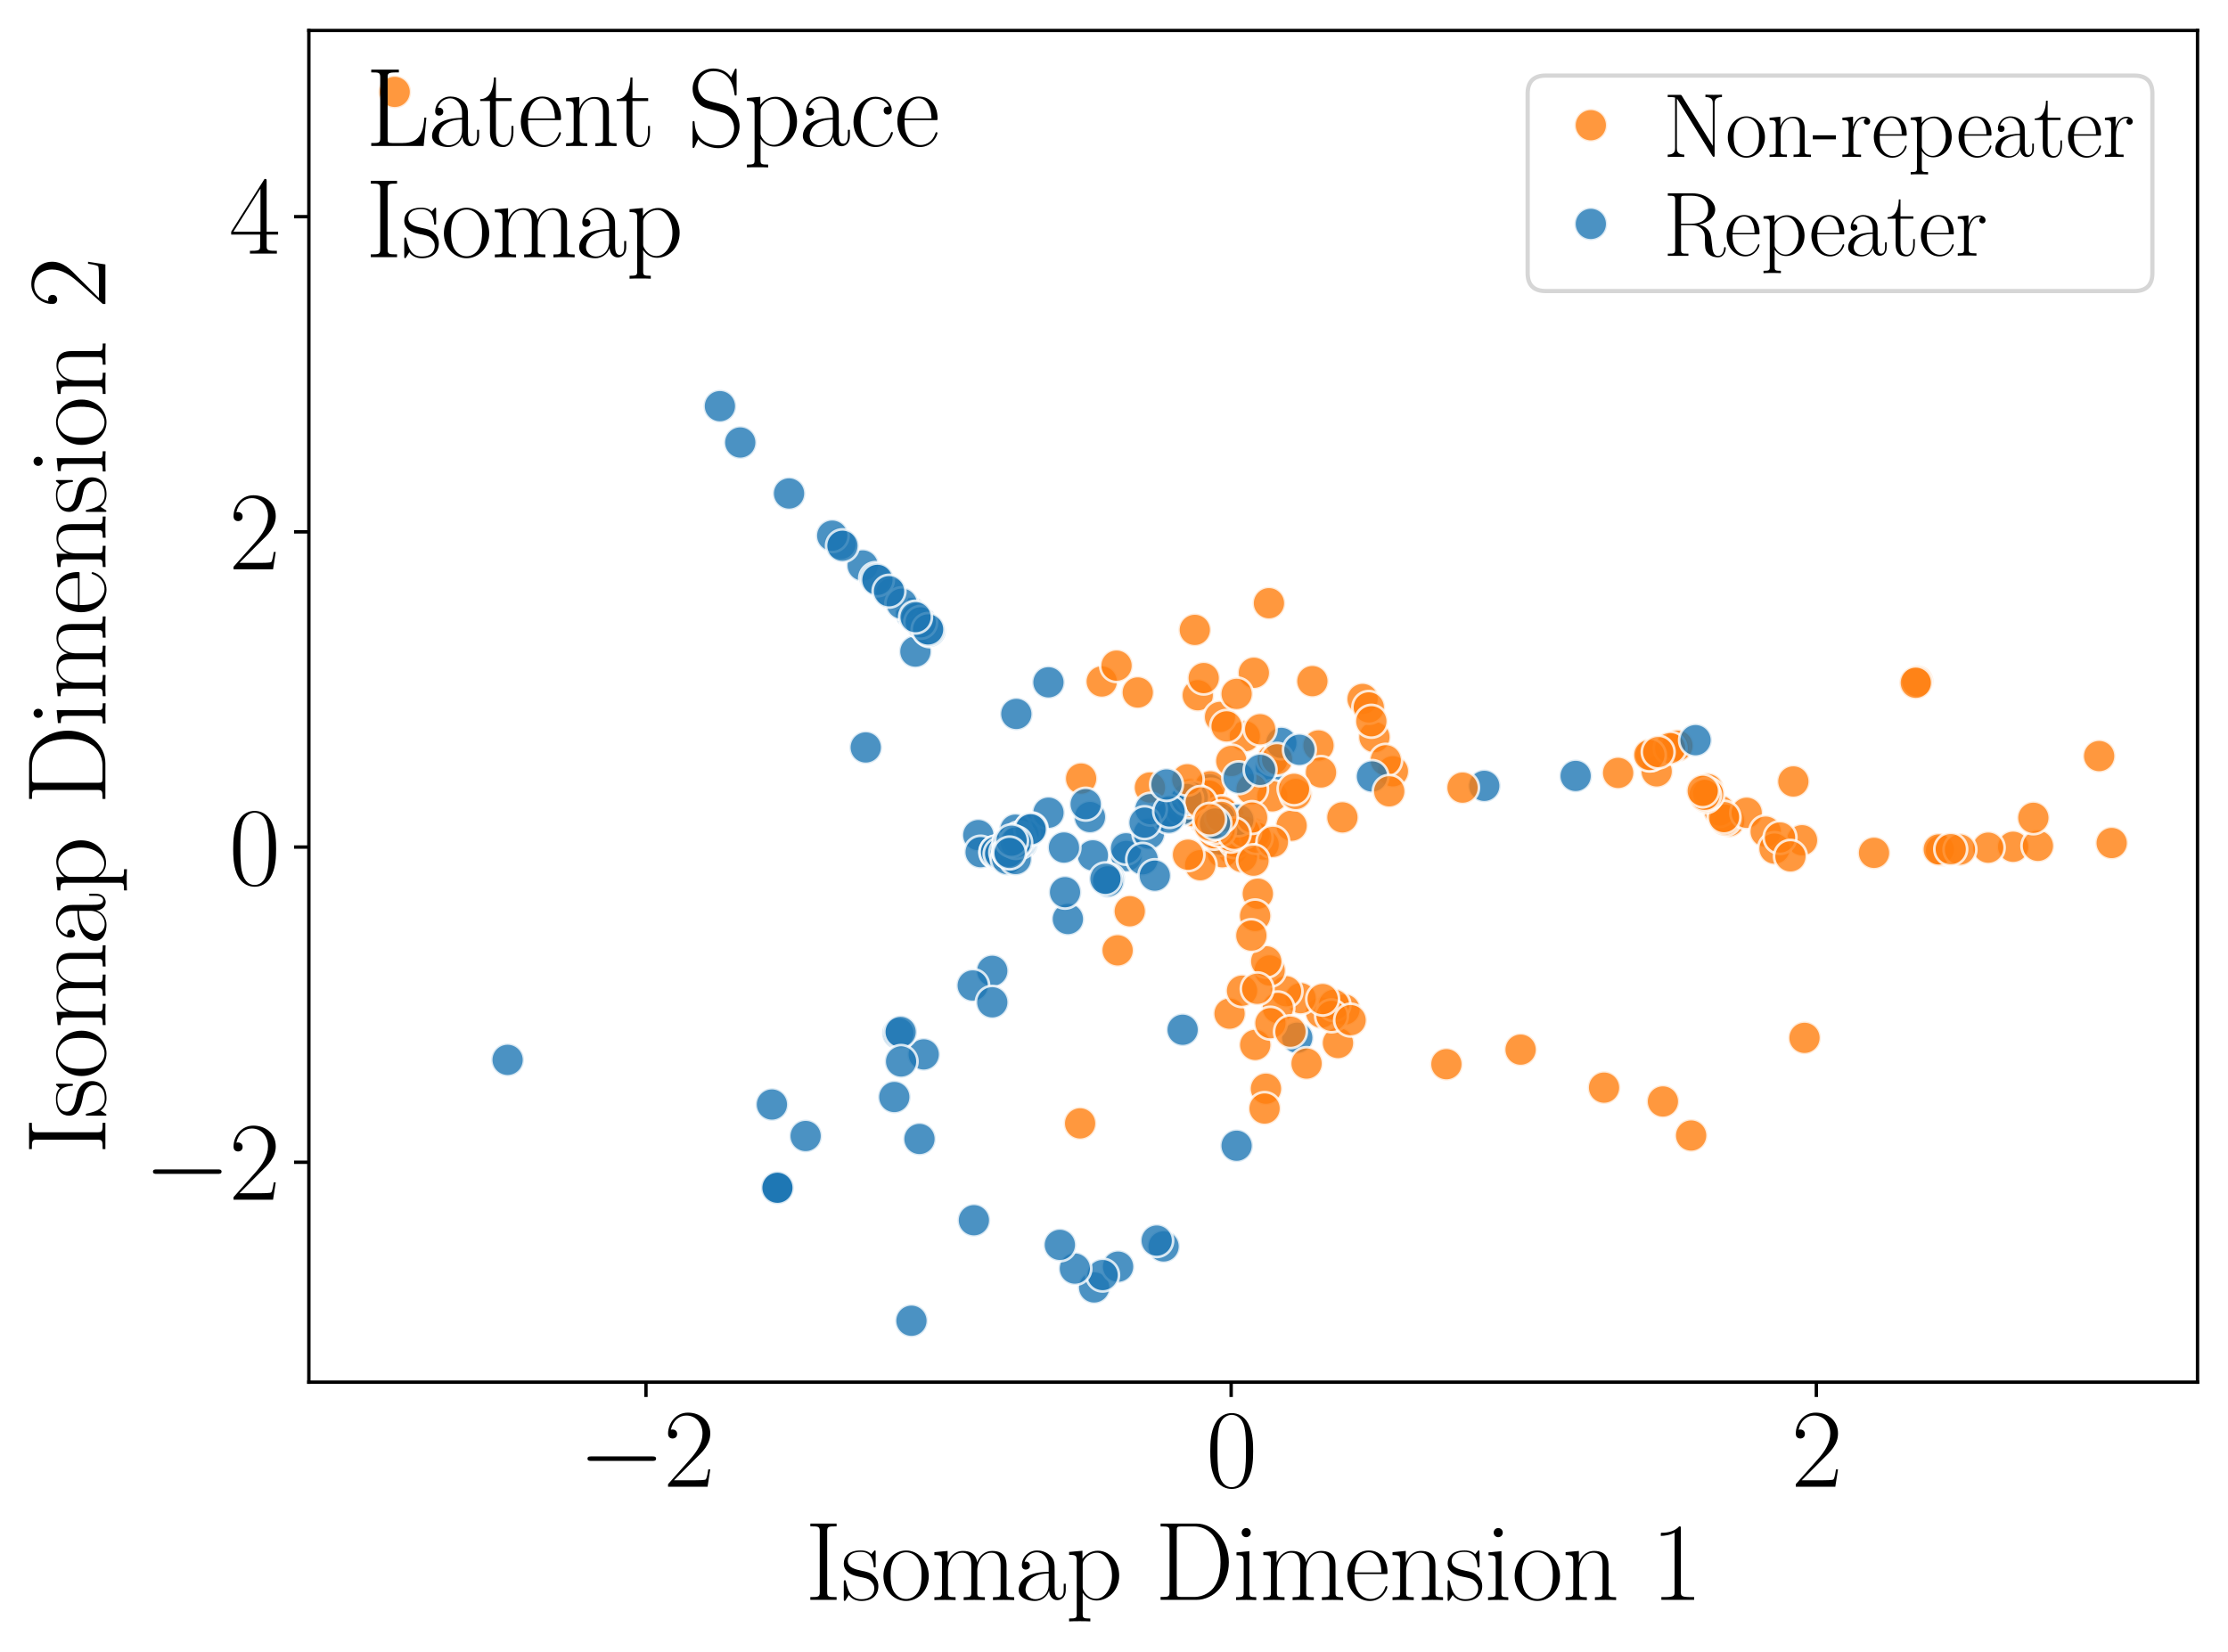 <?xml version="1.0" encoding="utf-8" standalone="no"?>
<!DOCTYPE svg PUBLIC "-//W3C//DTD SVG 1.1//EN"
  "http://www.w3.org/Graphics/SVG/1.1/DTD/svg11.dtd">
<svg xmlns:xlink="http://www.w3.org/1999/xlink" width="526.32pt" height="390.24pt" viewBox="0 0 526.32 390.24" xmlns="http://www.w3.org/2000/svg" version="1.1">
 <defs>
  <style type="text/css">*{stroke-linejoin: round; stroke-linecap: butt}</style>
 </defs>
 <g id="figure_1">
  <g id="patch_1">
   <path d="M 0 390.24 
L 526.32 390.24 
L 526.32 0 
L 0 0 
z
" style="fill: #ffffff"/>
  </g>
  <g id="axes_1">
   <g id="patch_2">
    <path d="M 72.962 326.569 
L 519.12 326.569 
L 519.12 7.2 
L 72.962 7.2 
z
" style="fill: #ffffff"/>
   </g>
   <g id="PathCollection_1">
    <defs>
     <path id="C0_0_b7eff78ad2" d="M 0 3.873 
C 1.027 3.873 2.012 3.465 2.739 2.739 
C 3.465 2.012 3.873 1.027 3.873 -0 
C 3.873 -1.027 3.465 -2.012 2.739 -2.739 
C 2.012 -3.465 1.027 -3.873 0 -3.873 
C -1.027 -3.873 -2.012 -3.465 -2.739 -2.739 
C -3.465 -2.012 -3.873 -1.027 -3.873 0 
C -3.873 1.027 -3.465 2.012 -2.739 2.739 
C -2.012 3.465 -1.027 3.873 0 3.873 
z
"/>
    </defs>
    <g clip-path="url(#pd24911d116)">
     <use xlink:href="#C0_0_b7eff78ad2" x="203.796" y="133.606" style="fill: #1f77b4; fill-opacity: 0.8; stroke: #ffffff; stroke-opacity: 0.8; stroke-width: 0.62"/>
    </g>
    <g clip-path="url(#pd24911d116)">
     <use xlink:href="#C0_0_b7eff78ad2" x="281.07" y="187.682" style="fill: #ff7f0e; fill-opacity: 0.8; stroke: #ffffff; stroke-opacity: 0.8; stroke-width: 0.62"/>
    </g>
    <g clip-path="url(#pd24911d116)">
     <use xlink:href="#C0_0_b7eff78ad2" x="297.095" y="198" style="fill: #ff7f0e; fill-opacity: 0.8; stroke: #ffffff; stroke-opacity: 0.8; stroke-width: 0.62"/>
    </g>
    <g clip-path="url(#pd24911d116)">
     <use xlink:href="#C0_0_b7eff78ad2" x="236.883" y="201.487" style="fill: #ff7f0e; fill-opacity: 0.8; stroke: #ffffff; stroke-opacity: 0.8; stroke-width: 0.62"/>
    </g>
    <g clip-path="url(#pd24911d116)">
     <use xlink:href="#C0_0_b7eff78ad2" x="350.632" y="185.675" style="fill: #1f77b4; fill-opacity: 0.8; stroke: #ffffff; stroke-opacity: 0.8; stroke-width: 0.62"/>
    </g>
    <g clip-path="url(#pd24911d116)">
     <use xlink:href="#C0_0_b7eff78ad2" x="240.478" y="199.007" style="fill: #1f77b4; fill-opacity: 0.8; stroke: #ffffff; stroke-opacity: 0.8; stroke-width: 0.62"/>
    </g>
    <g clip-path="url(#pd24911d116)">
     <use xlink:href="#C0_0_b7eff78ad2" x="452.885" y="161.008" style="fill: #ff7f0e; fill-opacity: 0.8; stroke: #ffffff; stroke-opacity: 0.8; stroke-width: 0.62"/>
    </g>
    <g clip-path="url(#pd24911d116)">
     <use xlink:href="#C0_0_b7eff78ad2" x="300.22" y="181.236" style="fill: #1f77b4; fill-opacity: 0.8; stroke: #ffffff; stroke-opacity: 0.8; stroke-width: 0.62"/>
    </g>
    <g clip-path="url(#pd24911d116)">
     <use xlink:href="#C0_0_b7eff78ad2" x="317.616" y="238.515" style="fill: #ff7f0e; fill-opacity: 0.8; stroke: #ffffff; stroke-opacity: 0.8; stroke-width: 0.62"/>
    </g>
    <g clip-path="url(#pd24911d116)">
     <use xlink:href="#C0_0_b7eff78ad2" x="206.845" y="136.681" style="fill: #1f77b4; fill-opacity: 0.8; stroke: #ffffff; stroke-opacity: 0.8; stroke-width: 0.62"/>
    </g>
    <g clip-path="url(#pd24911d116)">
     <use xlink:href="#C0_0_b7eff78ad2" x="258.169" y="202.102" style="fill: #1f77b4; fill-opacity: 0.8; stroke: #ffffff; stroke-opacity: 0.8; stroke-width: 0.62"/>
    </g>
    <g clip-path="url(#pd24911d116)">
     <use xlink:href="#C0_0_b7eff78ad2" x="291.152" y="200.641" style="fill: #ff7f0e; fill-opacity: 0.8; stroke: #ffffff; stroke-opacity: 0.8; stroke-width: 0.62"/>
    </g>
    <g clip-path="url(#pd24911d116)">
     <use xlink:href="#C0_0_b7eff78ad2" x="288.373" y="198.368" style="fill: #1f77b4; fill-opacity: 0.8; stroke: #ffffff; stroke-opacity: 0.8; stroke-width: 0.62"/>
    </g>
    <g clip-path="url(#pd24911d116)">
     <use xlink:href="#C0_0_b7eff78ad2" x="305.112" y="195.081" style="fill: #ff7f0e; fill-opacity: 0.8; stroke: #ffffff; stroke-opacity: 0.8; stroke-width: 0.62"/>
    </g>
    <g clip-path="url(#pd24911d116)">
     <use xlink:href="#C0_0_b7eff78ad2" x="237.966" y="201.426" style="fill: #1f77b4; fill-opacity: 0.8; stroke: #ffffff; stroke-opacity: 0.8; stroke-width: 0.62"/>
    </g>
    <g clip-path="url(#pd24911d116)">
     <use xlink:href="#C0_0_b7eff78ad2" x="286.058" y="186.926" style="fill: #ff7f0e; fill-opacity: 0.8; stroke: #ffffff; stroke-opacity: 0.8; stroke-width: 0.62"/>
    </g>
    <g clip-path="url(#pd24911d116)">
     <use xlink:href="#C0_0_b7eff78ad2" x="294.06" y="173.943" style="fill: #ff7f0e; fill-opacity: 0.8; stroke: #ffffff; stroke-opacity: 0.8; stroke-width: 0.62"/>
    </g>
    <g clip-path="url(#pd24911d116)">
     <use xlink:href="#C0_0_b7eff78ad2" x="235.189" y="201.355" style="fill: #1f77b4; fill-opacity: 0.8; stroke: #ffffff; stroke-opacity: 0.8; stroke-width: 0.62"/>
    </g>
    <g clip-path="url(#pd24911d116)">
     <use xlink:href="#C0_0_b7eff78ad2" x="299.054" y="257.23" style="fill: #ff7f0e; fill-opacity: 0.8; stroke: #ffffff; stroke-opacity: 0.8; stroke-width: 0.62"/>
    </g>
    <g clip-path="url(#pd24911d116)">
     <use xlink:href="#C0_0_b7eff78ad2" x="170.064" y="95.962" style="fill: #1f77b4; fill-opacity: 0.8; stroke: #ffffff; stroke-opacity: 0.8; stroke-width: 0.62"/>
    </g>
    <g clip-path="url(#pd24911d116)">
     <use xlink:href="#C0_0_b7eff78ad2" x="396.303" y="176.172" style="fill: #ff7f0e; fill-opacity: 0.8; stroke: #ffffff; stroke-opacity: 0.8; stroke-width: 0.62"/>
    </g>
    <g clip-path="url(#pd24911d116)">
     <use xlink:href="#C0_0_b7eff78ad2" x="238.347" y="201.139" style="fill: #1f77b4; fill-opacity: 0.8; stroke: #ffffff; stroke-opacity: 0.8; stroke-width: 0.62"/>
    </g>
    <g clip-path="url(#pd24911d116)">
     <use xlink:href="#C0_0_b7eff78ad2" x="296.518" y="246.877" style="fill: #ff7f0e; fill-opacity: 0.8; stroke: #ffffff; stroke-opacity: 0.8; stroke-width: 0.62"/>
    </g>
    <g clip-path="url(#pd24911d116)">
     <use xlink:href="#C0_0_b7eff78ad2" x="298.523" y="199.537" style="fill: #ff7f0e; fill-opacity: 0.8; stroke: #ffffff; stroke-opacity: 0.8; stroke-width: 0.62"/>
    </g>
    <g clip-path="url(#pd24911d116)">
     <use xlink:href="#C0_0_b7eff78ad2" x="257.485" y="193.048" style="fill: #1f77b4; fill-opacity: 0.8; stroke: #ffffff; stroke-opacity: 0.8; stroke-width: 0.62"/>
    </g>
    <g clip-path="url(#pd24911d116)">
     <use xlink:href="#C0_0_b7eff78ad2" x="442.701" y="201.508" style="fill: #ff7f0e; fill-opacity: 0.8; stroke: #ffffff; stroke-opacity: 0.8; stroke-width: 0.62"/>
    </g>
    <g clip-path="url(#pd24911d116)">
     <use xlink:href="#C0_0_b7eff78ad2" x="286.81" y="192.999" style="fill: #ff7f0e; fill-opacity: 0.8; stroke: #ffffff; stroke-opacity: 0.8; stroke-width: 0.62"/>
    </g>
    <g clip-path="url(#pd24911d116)">
     <use xlink:href="#C0_0_b7eff78ad2" x="240.117" y="199.798" style="fill: #1f77b4; fill-opacity: 0.8; stroke: #ffffff; stroke-opacity: 0.8; stroke-width: 0.62"/>
    </g>
    <g clip-path="url(#pd24911d116)">
     <use xlink:href="#C0_0_b7eff78ad2" x="458.513" y="200.94" style="fill: #ff7f0e; fill-opacity: 0.8; stroke: #ffffff; stroke-opacity: 0.8; stroke-width: 0.62"/>
    </g>
    <g clip-path="url(#pd24911d116)">
     <use xlink:href="#C0_0_b7eff78ad2" x="300.558" y="188.146" style="fill: #ff7f0e; fill-opacity: 0.8; stroke: #ffffff; stroke-opacity: 0.8; stroke-width: 0.62"/>
    </g>
    <g clip-path="url(#pd24911d116)">
     <use xlink:href="#C0_0_b7eff78ad2" x="475.565" y="200.067" style="fill: #ff7f0e; fill-opacity: 0.8; stroke: #ffffff; stroke-opacity: 0.8; stroke-width: 0.62"/>
    </g>
    <g clip-path="url(#pd24911d116)">
     <use xlink:href="#C0_0_b7eff78ad2" x="258.467" y="304.179" style="fill: #1f77b4; fill-opacity: 0.8; stroke: #ffffff; stroke-opacity: 0.8; stroke-width: 0.62"/>
    </g>
    <g clip-path="url(#pd24911d116)">
     <use xlink:href="#C0_0_b7eff78ad2" x="311.468" y="176.13" style="fill: #ff7f0e; fill-opacity: 0.8; stroke: #ffffff; stroke-opacity: 0.8; stroke-width: 0.62"/>
    </g>
    <g clip-path="url(#pd24911d116)">
     <use xlink:href="#C0_0_b7eff78ad2" x="324.679" y="174.163" style="fill: #ff7f0e; fill-opacity: 0.8; stroke: #ffffff; stroke-opacity: 0.8; stroke-width: 0.62"/>
    </g>
    <g clip-path="url(#pd24911d116)">
     <use xlink:href="#C0_0_b7eff78ad2" x="211.263" y="259.197" style="fill: #1f77b4; fill-opacity: 0.8; stroke: #ffffff; stroke-opacity: 0.8; stroke-width: 0.62"/>
    </g>
    <g clip-path="url(#pd24911d116)">
     <use xlink:href="#C0_0_b7eff78ad2" x="296.375" y="197.121" style="fill: #ff7f0e; fill-opacity: 0.8; stroke: #ffffff; stroke-opacity: 0.8; stroke-width: 0.62"/>
    </g>
    <g clip-path="url(#pd24911d116)">
     <use xlink:href="#C0_0_b7eff78ad2" x="231.107" y="197.317" style="fill: #1f77b4; fill-opacity: 0.8; stroke: #ffffff; stroke-opacity: 0.8; stroke-width: 0.62"/>
    </g>
    <g clip-path="url(#pd24911d116)">
     <use xlink:href="#C0_0_b7eff78ad2" x="215.245" y="144.84" style="fill: #1f77b4; fill-opacity: 0.8; stroke: #ffffff; stroke-opacity: 0.8; stroke-width: 0.62"/>
    </g>
    <g clip-path="url(#pd24911d116)">
     <use xlink:href="#C0_0_b7eff78ad2" x="238.766" y="201.816" style="fill: #1f77b4; fill-opacity: 0.8; stroke: #ffffff; stroke-opacity: 0.8; stroke-width: 0.62"/>
    </g>
    <g clip-path="url(#pd24911d116)">
     <use xlink:href="#C0_0_b7eff78ad2" x="481.415" y="199.845" style="fill: #ff7f0e; fill-opacity: 0.8; stroke: #ffffff; stroke-opacity: 0.8; stroke-width: 0.62"/>
    </g>
    <g clip-path="url(#pd24911d116)">
     <use xlink:href="#C0_0_b7eff78ad2" x="391.359" y="182.251" style="fill: #ff7f0e; fill-opacity: 0.8; stroke: #ffffff; stroke-opacity: 0.8; stroke-width: 0.62"/>
    </g>
    <g clip-path="url(#pd24911d116)">
     <use xlink:href="#C0_0_b7eff78ad2" x="312.113" y="239.248" style="fill: #ff7f0e; fill-opacity: 0.8; stroke: #ffffff; stroke-opacity: 0.8; stroke-width: 0.62"/>
    </g>
    <g clip-path="url(#pd24911d116)">
     <use xlink:href="#C0_0_b7eff78ad2" x="282.948" y="164.262" style="fill: #ff7f0e; fill-opacity: 0.8; stroke: #ffffff; stroke-opacity: 0.8; stroke-width: 0.62"/>
    </g>
    <g clip-path="url(#pd24911d116)">
     <use xlink:href="#C0_0_b7eff78ad2" x="306.121" y="187.591" style="fill: #ff7f0e; fill-opacity: 0.8; stroke: #ffffff; stroke-opacity: 0.8; stroke-width: 0.62"/>
    </g>
    <g clip-path="url(#pd24911d116)">
     <use xlink:href="#C0_0_b7eff78ad2" x="183.651" y="280.642" style="fill: #1f77b4; fill-opacity: 0.8; stroke: #ffffff; stroke-opacity: 0.8; stroke-width: 0.62"/>
    </g>
    <g clip-path="url(#pd24911d116)">
     <use xlink:href="#C0_0_b7eff78ad2" x="378.92" y="256.976" style="fill: #ff7f0e; fill-opacity: 0.8; stroke: #ffffff; stroke-opacity: 0.8; stroke-width: 0.62"/>
    </g>
    <g clip-path="url(#pd24911d116)">
     <use xlink:href="#C0_0_b7eff78ad2" x="457.995" y="200.688" style="fill: #ff7f0e; fill-opacity: 0.8; stroke: #ffffff; stroke-opacity: 0.8; stroke-width: 0.62"/>
    </g>
    <g clip-path="url(#pd24911d116)">
     <use xlink:href="#C0_0_b7eff78ad2" x="469.678" y="200.275" style="fill: #ff7f0e; fill-opacity: 0.8; stroke: #ffffff; stroke-opacity: 0.8; stroke-width: 0.62"/>
    </g>
    <g clip-path="url(#pd24911d116)">
     <use xlink:href="#C0_0_b7eff78ad2" x="237.088" y="201.314" style="fill: #1f77b4; fill-opacity: 0.8; stroke: #ffffff; stroke-opacity: 0.8; stroke-width: 0.62"/>
    </g>
    <g clip-path="url(#pd24911d116)">
     <use xlink:href="#C0_0_b7eff78ad2" x="231.655" y="201.339" style="fill: #1f77b4; fill-opacity: 0.8; stroke: #ffffff; stroke-opacity: 0.8; stroke-width: 0.62"/>
    </g>
    <g clip-path="url(#pd24911d116)">
     <use xlink:href="#C0_0_b7eff78ad2" x="285.762" y="186.494" style="fill: #1f77b4; fill-opacity: 0.8; stroke: #ffffff; stroke-opacity: 0.8; stroke-width: 0.62"/>
    </g>
    <g clip-path="url(#pd24911d116)">
     <use xlink:href="#C0_0_b7eff78ad2" x="271.652" y="186.07" style="fill: #ff7f0e; fill-opacity: 0.8; stroke: #ffffff; stroke-opacity: 0.8; stroke-width: 0.62"/>
    </g>
    <g clip-path="url(#pd24911d116)">
     <use xlink:href="#C0_0_b7eff78ad2" x="290.46" y="239.492" style="fill: #ff7f0e; fill-opacity: 0.8; stroke: #ffffff; stroke-opacity: 0.8; stroke-width: 0.62"/>
    </g>
    <g clip-path="url(#pd24911d116)">
     <use xlink:href="#C0_0_b7eff78ad2" x="276.523" y="191.773" style="fill: #1f77b4; fill-opacity: 0.8; stroke: #ffffff; stroke-opacity: 0.8; stroke-width: 0.62"/>
    </g>
    <g clip-path="url(#pd24911d116)">
     <use xlink:href="#C0_0_b7eff78ad2" x="243.344" y="196.075" style="fill: #1f77b4; fill-opacity: 0.8; stroke: #ffffff; stroke-opacity: 0.8; stroke-width: 0.62"/>
    </g>
    <g clip-path="url(#pd24911d116)">
     <use xlink:href="#C0_0_b7eff78ad2" x="288.019" y="196.926" style="fill: #ff7f0e; fill-opacity: 0.8; stroke: #ffffff; stroke-opacity: 0.8; stroke-width: 0.62"/>
    </g>
    <g clip-path="url(#pd24911d116)">
     <use xlink:href="#C0_0_b7eff78ad2" x="290.029" y="197.395" style="fill: #ff7f0e; fill-opacity: 0.8; stroke: #ffffff; stroke-opacity: 0.8; stroke-width: 0.62"/>
    </g>
    <g clip-path="url(#pd24911d116)">
     <use xlink:href="#C0_0_b7eff78ad2" x="452.565" y="161.32" style="fill: #ff7f0e; fill-opacity: 0.8; stroke: #ffffff; stroke-opacity: 0.8; stroke-width: 0.62"/>
    </g>
    <g clip-path="url(#pd24911d116)">
     <use xlink:href="#C0_0_b7eff78ad2" x="212.241" y="244.108" style="fill: #1f77b4; fill-opacity: 0.8; stroke: #ffffff; stroke-opacity: 0.8; stroke-width: 0.62"/>
    </g>
    <g clip-path="url(#pd24911d116)">
     <use xlink:href="#C0_0_b7eff78ad2" x="210.498" y="140.206" style="fill: #1f77b4; fill-opacity: 0.8; stroke: #ffffff; stroke-opacity: 0.8; stroke-width: 0.62"/>
    </g>
    <g clip-path="url(#pd24911d116)">
     <use xlink:href="#C0_0_b7eff78ad2" x="198.605" y="128.529" style="fill: #1f77b4; fill-opacity: 0.8; stroke: #ffffff; stroke-opacity: 0.8; stroke-width: 0.62"/>
    </g>
    <g clip-path="url(#pd24911d116)">
     <use xlink:href="#C0_0_b7eff78ad2" x="463.001" y="200.727" style="fill: #ff7f0e; fill-opacity: 0.8; stroke: #ffffff; stroke-opacity: 0.8; stroke-width: 0.62"/>
    </g>
    <g clip-path="url(#pd24911d116)">
     <use xlink:href="#C0_0_b7eff78ad2" x="321.89" y="165.153" style="fill: #ff7f0e; fill-opacity: 0.8; stroke: #ffffff; stroke-opacity: 0.8; stroke-width: 0.62"/>
    </g>
    <g clip-path="url(#pd24911d116)">
     <use xlink:href="#C0_0_b7eff78ad2" x="277.062" y="192.263" style="fill: #1f77b4; fill-opacity: 0.8; stroke: #ffffff; stroke-opacity: 0.8; stroke-width: 0.62"/>
    </g>
    <g clip-path="url(#pd24911d116)">
     <use xlink:href="#C0_0_b7eff78ad2" x="285.134" y="193.195" style="fill: #ff7f0e; fill-opacity: 0.8; stroke: #ffffff; stroke-opacity: 0.8; stroke-width: 0.62"/>
    </g>
    <g clip-path="url(#pd24911d116)">
     <use xlink:href="#C0_0_b7eff78ad2" x="395.368" y="176.482" style="fill: #ff7f0e; fill-opacity: 0.8; stroke: #ffffff; stroke-opacity: 0.8; stroke-width: 0.62"/>
    </g>
    <g clip-path="url(#pd24911d116)">
     <use xlink:href="#C0_0_b7eff78ad2" x="266.089" y="202.238" style="fill: #1f77b4; fill-opacity: 0.8; stroke: #ffffff; stroke-opacity: 0.8; stroke-width: 0.62"/>
    </g>
    <g clip-path="url(#pd24911d116)">
     <use xlink:href="#C0_0_b7eff78ad2" x="312.059" y="182.507" style="fill: #ff7f0e; fill-opacity: 0.8; stroke: #ffffff; stroke-opacity: 0.8; stroke-width: 0.62"/>
    </g>
    <g clip-path="url(#pd24911d116)">
     <use xlink:href="#C0_0_b7eff78ad2" x="182.35" y="260.965" style="fill: #1f77b4; fill-opacity: 0.8; stroke: #ffffff; stroke-opacity: 0.8; stroke-width: 0.62"/>
    </g>
    <g clip-path="url(#pd24911d116)">
     <use xlink:href="#C0_0_b7eff78ad2" x="235.225" y="201.357" style="fill: #1f77b4; fill-opacity: 0.8; stroke: #ffffff; stroke-opacity: 0.8; stroke-width: 0.62"/>
    </g>
    <g clip-path="url(#pd24911d116)">
     <use xlink:href="#C0_0_b7eff78ad2" x="247.675" y="161.213" style="fill: #1f77b4; fill-opacity: 0.8; stroke: #ffffff; stroke-opacity: 0.8; stroke-width: 0.62"/>
    </g>
    <g clip-path="url(#pd24911d116)">
     <use xlink:href="#C0_0_b7eff78ad2" x="307.24" y="235.837" style="fill: #ff7f0e; fill-opacity: 0.8; stroke: #ffffff; stroke-opacity: 0.8; stroke-width: 0.62"/>
    </g>
    <g clip-path="url(#pd24911d116)">
     <use xlink:href="#C0_0_b7eff78ad2" x="288.75" y="201.362" style="fill: #ff7f0e; fill-opacity: 0.8; stroke: #ffffff; stroke-opacity: 0.8; stroke-width: 0.62"/>
    </g>
    <g clip-path="url(#pd24911d116)">
     <use xlink:href="#C0_0_b7eff78ad2" x="392.831" y="260.242" style="fill: #ff7f0e; fill-opacity: 0.8; stroke: #ffffff; stroke-opacity: 0.8; stroke-width: 0.62"/>
    </g>
    <g clip-path="url(#pd24911d116)">
     <use xlink:href="#C0_0_b7eff78ad2" x="286.076" y="187.839" style="fill: #ff7f0e; fill-opacity: 0.8; stroke: #ffffff; stroke-opacity: 0.8; stroke-width: 0.62"/>
    </g>
    <g clip-path="url(#pd24911d116)">
     <use xlink:href="#C0_0_b7eff78ad2" x="300.651" y="179.386" style="fill: #ff7f0e; fill-opacity: 0.8; stroke: #ffffff; stroke-opacity: 0.8; stroke-width: 0.62"/>
    </g>
    <g clip-path="url(#pd24911d116)">
     <use xlink:href="#C0_0_b7eff78ad2" x="372.217" y="183.332" style="fill: #1f77b4; fill-opacity: 0.8; stroke: #ffffff; stroke-opacity: 0.8; stroke-width: 0.62"/>
    </g>
    <g clip-path="url(#pd24911d116)">
     <use xlink:href="#C0_0_b7eff78ad2" x="279.378" y="243.303" style="fill: #1f77b4; fill-opacity: 0.8; stroke: #ffffff; stroke-opacity: 0.8; stroke-width: 0.62"/>
    </g>
    <g clip-path="url(#pd24911d116)">
     <use xlink:href="#C0_0_b7eff78ad2" x="408.472" y="193.994" style="fill: #ff7f0e; fill-opacity: 0.8; stroke: #ffffff; stroke-opacity: 0.8; stroke-width: 0.62"/>
    </g>
    <g clip-path="url(#pd24911d116)">
     <use xlink:href="#C0_0_b7eff78ad2" x="213.028" y="142.631" style="fill: #1f77b4; fill-opacity: 0.8; stroke: #ffffff; stroke-opacity: 0.8; stroke-width: 0.62"/>
    </g>
    <g clip-path="url(#pd24911d116)">
     <use xlink:href="#C0_0_b7eff78ad2" x="303.806" y="234.211" style="fill: #ff7f0e; fill-opacity: 0.8; stroke: #ffffff; stroke-opacity: 0.8; stroke-width: 0.62"/>
    </g>
    <g clip-path="url(#pd24911d116)">
     <use xlink:href="#C0_0_b7eff78ad2" x="255.152" y="265.424" style="fill: #ff7f0e; fill-opacity: 0.8; stroke: #ffffff; stroke-opacity: 0.8; stroke-width: 0.62"/>
    </g>
    <g clip-path="url(#pd24911d116)">
     <use xlink:href="#C0_0_b7eff78ad2" x="291.725" y="198.898" style="fill: #ff7f0e; fill-opacity: 0.8; stroke: #ffffff; stroke-opacity: 0.8; stroke-width: 0.62"/>
    </g>
    <g clip-path="url(#pd24911d116)">
     <use xlink:href="#C0_0_b7eff78ad2" x="285.551" y="187.969" style="fill: #ff7f0e; fill-opacity: 0.8; stroke: #ffffff; stroke-opacity: 0.8; stroke-width: 0.62"/>
    </g>
    <g clip-path="url(#pd24911d116)">
     <use xlink:href="#C0_0_b7eff78ad2" x="286.795" y="196.882" style="fill: #ff7f0e; fill-opacity: 0.8; stroke: #ffffff; stroke-opacity: 0.8; stroke-width: 0.62"/>
    </g>
    <g clip-path="url(#pd24911d116)">
     <use xlink:href="#C0_0_b7eff78ad2" x="274.871" y="294.491" style="fill: #1f77b4; fill-opacity: 0.8; stroke: #ffffff; stroke-opacity: 0.8; stroke-width: 0.62"/>
    </g>
    <g clip-path="url(#pd24911d116)">
     <use xlink:href="#C0_0_b7eff78ad2" x="279.902" y="189.349" style="fill: #1f77b4; fill-opacity: 0.8; stroke: #ffffff; stroke-opacity: 0.8; stroke-width: 0.62"/>
    </g>
    <g clip-path="url(#pd24911d116)">
     <use xlink:href="#C0_0_b7eff78ad2" x="216.242" y="153.942" style="fill: #1f77b4; fill-opacity: 0.8; stroke: #ffffff; stroke-opacity: 0.8; stroke-width: 0.62"/>
    </g>
    <g clip-path="url(#pd24911d116)">
     <use xlink:href="#C0_0_b7eff78ad2" x="284.594" y="193.655" style="fill: #ff7f0e; fill-opacity: 0.8; stroke: #ffffff; stroke-opacity: 0.8; stroke-width: 0.62"/>
    </g>
    <g clip-path="url(#pd24911d116)">
     <use xlink:href="#C0_0_b7eff78ad2" x="285.416" y="191.325" style="fill: #1f77b4; fill-opacity: 0.8; stroke: #ffffff; stroke-opacity: 0.8; stroke-width: 0.62"/>
    </g>
    <g clip-path="url(#pd24911d116)">
     <use xlink:href="#C0_0_b7eff78ad2" x="236.192" y="202.037" style="fill: #1f77b4; fill-opacity: 0.8; stroke: #ffffff; stroke-opacity: 0.8; stroke-width: 0.62"/>
    </g>
    <g clip-path="url(#pd24911d116)">
     <use xlink:href="#C0_0_b7eff78ad2" x="219.597" y="149.03" style="fill: #1f77b4; fill-opacity: 0.8; stroke: #ffffff; stroke-opacity: 0.8; stroke-width: 0.62"/>
    </g>
    <g clip-path="url(#pd24911d116)">
     <use xlink:href="#C0_0_b7eff78ad2" x="196.592" y="126.562" style="fill: #1f77b4; fill-opacity: 0.8; stroke: #ffffff; stroke-opacity: 0.8; stroke-width: 0.62"/>
    </g>
    <g clip-path="url(#pd24911d116)">
     <use xlink:href="#C0_0_b7eff78ad2" x="255.395" y="183.949" style="fill: #ff7f0e; fill-opacity: 0.8; stroke: #ffffff; stroke-opacity: 0.8; stroke-width: 0.62"/>
    </g>
    <g clip-path="url(#pd24911d116)">
     <use xlink:href="#C0_0_b7eff78ad2" x="286.709" y="192.582" style="fill: #ff7f0e; fill-opacity: 0.8; stroke: #ffffff; stroke-opacity: 0.8; stroke-width: 0.62"/>
    </g>
    <g clip-path="url(#pd24911d116)">
     <use xlink:href="#C0_0_b7eff78ad2" x="290.227" y="192.808" style="fill: #ff7f0e; fill-opacity: 0.8; stroke: #ffffff; stroke-opacity: 0.8; stroke-width: 0.62"/>
    </g>
    <g clip-path="url(#pd24911d116)">
     <use xlink:href="#C0_0_b7eff78ad2" x="190.317" y="268.404" style="fill: #1f77b4; fill-opacity: 0.8; stroke: #ffffff; stroke-opacity: 0.8; stroke-width: 0.62"/>
    </g>
    <g clip-path="url(#pd24911d116)">
     <use xlink:href="#C0_0_b7eff78ad2" x="266.009" y="200.435" style="fill: #1f77b4; fill-opacity: 0.8; stroke: #ffffff; stroke-opacity: 0.8; stroke-width: 0.62"/>
    </g>
    <g clip-path="url(#pd24911d116)">
     <use xlink:href="#C0_0_b7eff78ad2" x="406.19" y="191.51" style="fill: #ff7f0e; fill-opacity: 0.8; stroke: #ffffff; stroke-opacity: 0.8; stroke-width: 0.62"/>
    </g>
    <g clip-path="url(#pd24911d116)">
     <use xlink:href="#C0_0_b7eff78ad2" x="234.4" y="229.38" style="fill: #1f77b4; fill-opacity: 0.8; stroke: #ffffff; stroke-opacity: 0.8; stroke-width: 0.62"/>
    </g>
    <g clip-path="url(#pd24911d116)">
     <use xlink:href="#C0_0_b7eff78ad2" x="252.269" y="217.138" style="fill: #1f77b4; fill-opacity: 0.8; stroke: #ffffff; stroke-opacity: 0.8; stroke-width: 0.62"/>
    </g>
    <g clip-path="url(#pd24911d116)">
     <use xlink:href="#C0_0_b7eff78ad2" x="298.73" y="261.913" style="fill: #ff7f0e; fill-opacity: 0.8; stroke: #ffffff; stroke-opacity: 0.8; stroke-width: 0.62"/>
    </g>
    <g clip-path="url(#pd24911d116)">
     <use xlink:href="#C0_0_b7eff78ad2" x="216.486" y="146.035" style="fill: #1f77b4; fill-opacity: 0.8; stroke: #ffffff; stroke-opacity: 0.8; stroke-width: 0.62"/>
    </g>
    <g clip-path="url(#pd24911d116)">
     <use xlink:href="#C0_0_b7eff78ad2" x="217.494" y="147.037" style="fill: #1f77b4; fill-opacity: 0.8; stroke: #ffffff; stroke-opacity: 0.8; stroke-width: 0.62"/>
    </g>
    <g clip-path="url(#pd24911d116)">
     <use xlink:href="#C0_0_b7eff78ad2" x="426.277" y="245.216" style="fill: #ff7f0e; fill-opacity: 0.8; stroke: #ffffff; stroke-opacity: 0.8; stroke-width: 0.62"/>
    </g>
    <g clip-path="url(#pd24911d116)">
     <use xlink:href="#C0_0_b7eff78ad2" x="329.045" y="182.233" style="fill: #ff7f0e; fill-opacity: 0.8; stroke: #ffffff; stroke-opacity: 0.8; stroke-width: 0.62"/>
    </g>
    <g clip-path="url(#pd24911d116)">
     <use xlink:href="#C0_0_b7eff78ad2" x="271.403" y="196.962" style="fill: #1f77b4; fill-opacity: 0.8; stroke: #ffffff; stroke-opacity: 0.8; stroke-width: 0.62"/>
    </g>
    <g clip-path="url(#pd24911d116)">
     <use xlink:href="#C0_0_b7eff78ad2" x="264.125" y="299.275" style="fill: #1f77b4; fill-opacity: 0.8; stroke: #ffffff; stroke-opacity: 0.8; stroke-width: 0.62"/>
    </g>
    <g clip-path="url(#pd24911d116)">
     <use xlink:href="#C0_0_b7eff78ad2" x="389.95" y="178.361" style="fill: #ff7f0e; fill-opacity: 0.8; stroke: #ffffff; stroke-opacity: 0.8; stroke-width: 0.62"/>
    </g>
    <g clip-path="url(#pd24911d116)">
     <use xlink:href="#C0_0_b7eff78ad2" x="285.892" y="185.786" style="fill: #ff7f0e; fill-opacity: 0.8; stroke: #ffffff; stroke-opacity: 0.8; stroke-width: 0.62"/>
    </g>
    <g clip-path="url(#pd24911d116)">
     <use xlink:href="#C0_0_b7eff78ad2" x="407.49" y="193.63" style="fill: #ff7f0e; fill-opacity: 0.8; stroke: #ffffff; stroke-opacity: 0.8; stroke-width: 0.62"/>
    </g>
    <g clip-path="url(#pd24911d116)">
     <use xlink:href="#C0_0_b7eff78ad2" x="183.874" y="280.477" style="fill: #1f77b4; fill-opacity: 0.8; stroke: #ffffff; stroke-opacity: 0.8; stroke-width: 0.62"/>
    </g>
    <g clip-path="url(#pd24911d116)">
     <use xlink:href="#C0_0_b7eff78ad2" x="293.402" y="234.068" style="fill: #ff7f0e; fill-opacity: 0.8; stroke: #ffffff; stroke-opacity: 0.8; stroke-width: 0.62"/>
    </g>
    <g clip-path="url(#pd24911d116)">
     <use xlink:href="#C0_0_b7eff78ad2" x="237.171" y="201.327" style="fill: #1f77b4; fill-opacity: 0.8; stroke: #ffffff; stroke-opacity: 0.8; stroke-width: 0.62"/>
    </g>
    <g clip-path="url(#pd24911d116)">
     <use xlink:href="#C0_0_b7eff78ad2" x="425.694" y="198.522" style="fill: #ff7f0e; fill-opacity: 0.8; stroke: #ffffff; stroke-opacity: 0.8; stroke-width: 0.62"/>
    </g>
    <g clip-path="url(#pd24911d116)">
     <use xlink:href="#C0_0_b7eff78ad2" x="282.003" y="191.689" style="fill: #ff7f0e; fill-opacity: 0.8; stroke: #ffffff; stroke-opacity: 0.8; stroke-width: 0.62"/>
    </g>
    <g clip-path="url(#pd24911d116)">
     <use xlink:href="#C0_0_b7eff78ad2" x="297.136" y="211.158" style="fill: #ff7f0e; fill-opacity: 0.8; stroke: #ffffff; stroke-opacity: 0.8; stroke-width: 0.62"/>
    </g>
    <g clip-path="url(#pd24911d116)">
     <use xlink:href="#C0_0_b7eff78ad2" x="290.875" y="179.798" style="fill: #ff7f0e; fill-opacity: 0.8; stroke: #ffffff; stroke-opacity: 0.8; stroke-width: 0.62"/>
    </g>
    <g clip-path="url(#pd24911d116)">
     <use xlink:href="#C0_0_b7eff78ad2" x="317.114" y="193.123" style="fill: #ff7f0e; fill-opacity: 0.8; stroke: #ffffff; stroke-opacity: 0.8; stroke-width: 0.62"/>
    </g>
    <g clip-path="url(#pd24911d116)">
     <use xlink:href="#C0_0_b7eff78ad2" x="279.109" y="191.259" style="fill: #1f77b4; fill-opacity: 0.8; stroke: #ffffff; stroke-opacity: 0.8; stroke-width: 0.62"/>
    </g>
    <g clip-path="url(#pd24911d116)">
     <use xlink:href="#C0_0_b7eff78ad2" x="412.617" y="192.041" style="fill: #ff7f0e; fill-opacity: 0.8; stroke: #ffffff; stroke-opacity: 0.8; stroke-width: 0.62"/>
    </g>
    <g clip-path="url(#pd24911d116)">
     <use xlink:href="#C0_0_b7eff78ad2" x="399.496" y="268.29" style="fill: #ff7f0e; fill-opacity: 0.8; stroke: #ffffff; stroke-opacity: 0.8; stroke-width: 0.62"/>
    </g>
    <g clip-path="url(#pd24911d116)">
     <use xlink:href="#C0_0_b7eff78ad2" x="199.012" y="128.943" style="fill: #1f77b4; fill-opacity: 0.8; stroke: #ffffff; stroke-opacity: 0.8; stroke-width: 0.62"/>
    </g>
    <g clip-path="url(#pd24911d116)">
     <use xlink:href="#C0_0_b7eff78ad2" x="235.297" y="201.27" style="fill: #1f77b4; fill-opacity: 0.8; stroke: #ffffff; stroke-opacity: 0.8; stroke-width: 0.62"/>
    </g>
    <g clip-path="url(#pd24911d116)">
     <use xlink:href="#C0_0_b7eff78ad2" x="241.797" y="197.163" style="fill: #1f77b4; fill-opacity: 0.8; stroke: #ffffff; stroke-opacity: 0.8; stroke-width: 0.62"/>
    </g>
    <g clip-path="url(#pd24911d116)">
     <use xlink:href="#C0_0_b7eff78ad2" x="286.948" y="195.781" style="fill: #ff7f0e; fill-opacity: 0.8; stroke: #ffffff; stroke-opacity: 0.8; stroke-width: 0.62"/>
    </g>
    <g clip-path="url(#pd24911d116)">
     <use xlink:href="#C0_0_b7eff78ad2" x="293.361" y="202.468" style="fill: #ff7f0e; fill-opacity: 0.8; stroke: #ffffff; stroke-opacity: 0.8; stroke-width: 0.62"/>
    </g>
    <g clip-path="url(#pd24911d116)">
     <use xlink:href="#C0_0_b7eff78ad2" x="290.748" y="197.566" style="fill: #ff7f0e; fill-opacity: 0.8; stroke: #ffffff; stroke-opacity: 0.8; stroke-width: 0.62"/>
    </g>
    <g clip-path="url(#pd24911d116)">
     <use xlink:href="#C0_0_b7eff78ad2" x="292.124" y="270.702" style="fill: #1f77b4; fill-opacity: 0.8; stroke: #ffffff; stroke-opacity: 0.8; stroke-width: 0.62"/>
    </g>
    <g clip-path="url(#pd24911d116)">
     <use xlink:href="#C0_0_b7eff78ad2" x="460.821" y="200.625" style="fill: #ff7f0e; fill-opacity: 0.8; stroke: #ffffff; stroke-opacity: 0.8; stroke-width: 0.62"/>
    </g>
    <g clip-path="url(#pd24911d116)">
     <use xlink:href="#C0_0_b7eff78ad2" x="229.783" y="232.838" style="fill: #1f77b4; fill-opacity: 0.8; stroke: #ffffff; stroke-opacity: 0.8; stroke-width: 0.62"/>
    </g>
    <g clip-path="url(#pd24911d116)">
     <use xlink:href="#C0_0_b7eff78ad2" x="281.173" y="189.034" style="fill: #ff7f0e; fill-opacity: 0.8; stroke: #ffffff; stroke-opacity: 0.8; stroke-width: 0.62"/>
    </g>
    <g clip-path="url(#pd24911d116)">
     <use xlink:href="#C0_0_b7eff78ad2" x="407.263" y="193.058" style="fill: #ff7f0e; fill-opacity: 0.8; stroke: #ffffff; stroke-opacity: 0.8; stroke-width: 0.62"/>
    </g>
    <g clip-path="url(#pd24911d116)">
     <use xlink:href="#C0_0_b7eff78ad2" x="345.498" y="186.096" style="fill: #ff7f0e; fill-opacity: 0.8; stroke: #ffffff; stroke-opacity: 0.8; stroke-width: 0.62"/>
    </g>
    <g clip-path="url(#pd24911d116)">
     <use xlink:href="#C0_0_b7eff78ad2" x="417.111" y="196.489" style="fill: #ff7f0e; fill-opacity: 0.8; stroke: #ffffff; stroke-opacity: 0.8; stroke-width: 0.62"/>
    </g>
    <g clip-path="url(#pd24911d116)">
     <use xlink:href="#C0_0_b7eff78ad2" x="230.065" y="288.304" style="fill: #1f77b4; fill-opacity: 0.8; stroke: #ffffff; stroke-opacity: 0.8; stroke-width: 0.62"/>
    </g>
    <g clip-path="url(#pd24911d116)">
     <use xlink:href="#C0_0_b7eff78ad2" x="282.25" y="148.826" style="fill: #ff7f0e; fill-opacity: 0.8; stroke: #ffffff; stroke-opacity: 0.8; stroke-width: 0.62"/>
    </g>
    <g clip-path="url(#pd24911d116)">
     <use xlink:href="#C0_0_b7eff78ad2" x="296.765" y="197.885" style="fill: #ff7f0e; fill-opacity: 0.8; stroke: #ffffff; stroke-opacity: 0.8; stroke-width: 0.62"/>
    </g>
    <g clip-path="url(#pd24911d116)">
     <use xlink:href="#C0_0_b7eff78ad2" x="327.358" y="179.626" style="fill: #ff7f0e; fill-opacity: 0.8; stroke: #ffffff; stroke-opacity: 0.8; stroke-width: 0.62"/>
    </g>
    <g clip-path="url(#pd24911d116)">
     <use xlink:href="#C0_0_b7eff78ad2" x="240.471" y="198.876" style="fill: #1f77b4; fill-opacity: 0.8; stroke: #ffffff; stroke-opacity: 0.8; stroke-width: 0.62"/>
    </g>
    <g clip-path="url(#pd24911d116)">
     <use xlink:href="#C0_0_b7eff78ad2" x="264.02" y="224.537" style="fill: #ff7f0e; fill-opacity: 0.8; stroke: #ffffff; stroke-opacity: 0.8; stroke-width: 0.62"/>
    </g>
    <g clip-path="url(#pd24911d116)">
     <use xlink:href="#C0_0_b7eff78ad2" x="281.023" y="189.452" style="fill: #ff7f0e; fill-opacity: 0.8; stroke: #ffffff; stroke-opacity: 0.8; stroke-width: 0.62"/>
    </g>
    <g clip-path="url(#pd24911d116)">
     <use xlink:href="#C0_0_b7eff78ad2" x="302.686" y="175.535" style="fill: #1f77b4; fill-opacity: 0.8; stroke: #ffffff; stroke-opacity: 0.8; stroke-width: 0.62"/>
    </g>
    <g clip-path="url(#pd24911d116)">
     <use xlink:href="#C0_0_b7eff78ad2" x="260.469" y="301.262" style="fill: #1f77b4; fill-opacity: 0.8; stroke: #ffffff; stroke-opacity: 0.8; stroke-width: 0.62"/>
    </g>
    <g clip-path="url(#pd24911d116)">
     <use xlink:href="#C0_0_b7eff78ad2" x="323.351" y="167.139" style="fill: #ff7f0e; fill-opacity: 0.8; stroke: #ffffff; stroke-opacity: 0.8; stroke-width: 0.62"/>
    </g>
    <g clip-path="url(#pd24911d116)">
     <use xlink:href="#C0_0_b7eff78ad2" x="266.882" y="215.303" style="fill: #ff7f0e; fill-opacity: 0.8; stroke: #ffffff; stroke-opacity: 0.8; stroke-width: 0.62"/>
    </g>
    <g clip-path="url(#pd24911d116)">
     <use xlink:href="#C0_0_b7eff78ad2" x="294.031" y="196.532" style="fill: #ff7f0e; fill-opacity: 0.8; stroke: #ffffff; stroke-opacity: 0.8; stroke-width: 0.62"/>
    </g>
    <g clip-path="url(#pd24911d116)">
     <use xlink:href="#C0_0_b7eff78ad2" x="236.267" y="201.698" style="fill: #1f77b4; fill-opacity: 0.8; stroke: #ffffff; stroke-opacity: 0.8; stroke-width: 0.62"/>
    </g>
    <g clip-path="url(#pd24911d116)">
     <use xlink:href="#C0_0_b7eff78ad2" x="288.684" y="191.775" style="fill: #ff7f0e; fill-opacity: 0.8; stroke: #ffffff; stroke-opacity: 0.8; stroke-width: 0.62"/>
    </g>
    <g clip-path="url(#pd24911d116)">
     <use xlink:href="#C0_0_b7eff78ad2" x="382.246" y="182.618" style="fill: #ff7f0e; fill-opacity: 0.8; stroke: #ffffff; stroke-opacity: 0.8; stroke-width: 0.62"/>
    </g>
    <g clip-path="url(#pd24911d116)">
     <use xlink:href="#C0_0_b7eff78ad2" x="261.993" y="207.815" style="fill: #1f77b4; fill-opacity: 0.8; stroke: #ffffff; stroke-opacity: 0.8; stroke-width: 0.62"/>
    </g>
    <g clip-path="url(#pd24911d116)">
     <use xlink:href="#C0_0_b7eff78ad2" x="315.138" y="237.397" style="fill: #ff7f0e; fill-opacity: 0.8; stroke: #ffffff; stroke-opacity: 0.8; stroke-width: 0.62"/>
    </g>
    <g clip-path="url(#pd24911d116)">
     <use xlink:href="#C0_0_b7eff78ad2" x="402.923" y="188.276" style="fill: #ff7f0e; fill-opacity: 0.8; stroke: #ffffff; stroke-opacity: 0.8; stroke-width: 0.62"/>
    </g>
    <g clip-path="url(#pd24911d116)">
     <use xlink:href="#C0_0_b7eff78ad2" x="240.317" y="198.384" style="fill: #1f77b4; fill-opacity: 0.8; stroke: #ffffff; stroke-opacity: 0.8; stroke-width: 0.62"/>
    </g>
    <g clip-path="url(#pd24911d116)">
     <use xlink:href="#C0_0_b7eff78ad2" x="396.246" y="176.191" style="fill: #ff7f0e; fill-opacity: 0.8; stroke: #ffffff; stroke-opacity: 0.8; stroke-width: 0.62"/>
    </g>
    <g clip-path="url(#pd24911d116)">
     <use xlink:href="#C0_0_b7eff78ad2" x="480.342" y="193.224" style="fill: #ff7f0e; fill-opacity: 0.8; stroke: #ffffff; stroke-opacity: 0.8; stroke-width: 0.62"/>
    </g>
    <g clip-path="url(#pd24911d116)">
     <use xlink:href="#C0_0_b7eff78ad2" x="295.66" y="186.45" style="fill: #ff7f0e; fill-opacity: 0.8; stroke: #ffffff; stroke-opacity: 0.8; stroke-width: 0.62"/>
    </g>
    <g clip-path="url(#pd24911d116)">
     <use xlink:href="#C0_0_b7eff78ad2" x="251.593" y="210.799" style="fill: #1f77b4; fill-opacity: 0.8; stroke: #ffffff; stroke-opacity: 0.8; stroke-width: 0.62"/>
    </g>
    <g clip-path="url(#pd24911d116)">
     <use xlink:href="#C0_0_b7eff78ad2" x="268.777" y="163.614" style="fill: #ff7f0e; fill-opacity: 0.8; stroke: #ffffff; stroke-opacity: 0.8; stroke-width: 0.62"/>
    </g>
    <g clip-path="url(#pd24911d116)">
     <use xlink:href="#C0_0_b7eff78ad2" x="183.82" y="280.486" style="fill: #1f77b4; fill-opacity: 0.8; stroke: #ffffff; stroke-opacity: 0.8; stroke-width: 0.62"/>
    </g>
    <g clip-path="url(#pd24911d116)">
     <use xlink:href="#C0_0_b7eff78ad2" x="283.523" y="204.419" style="fill: #ff7f0e; fill-opacity: 0.8; stroke: #ffffff; stroke-opacity: 0.8; stroke-width: 0.62"/>
    </g>
    <g clip-path="url(#pd24911d116)">
     <use xlink:href="#C0_0_b7eff78ad2" x="299.933" y="229.288" style="fill: #ff7f0e; fill-opacity: 0.8; stroke: #ffffff; stroke-opacity: 0.8; stroke-width: 0.62"/>
    </g>
    <g clip-path="url(#pd24911d116)">
     <use xlink:href="#C0_0_b7eff78ad2" x="241.288" y="199.314" style="fill: #1f77b4; fill-opacity: 0.8; stroke: #ffffff; stroke-opacity: 0.8; stroke-width: 0.62"/>
    </g>
    <g clip-path="url(#pd24911d116)">
     <use xlink:href="#C0_0_b7eff78ad2" x="276.106" y="193.187" style="fill: #1f77b4; fill-opacity: 0.8; stroke: #ffffff; stroke-opacity: 0.8; stroke-width: 0.62"/>
    </g>
    <g clip-path="url(#pd24911d116)">
     <use xlink:href="#C0_0_b7eff78ad2" x="306.45" y="245.181" style="fill: #1f77b4; fill-opacity: 0.8; stroke: #ffffff; stroke-opacity: 0.8; stroke-width: 0.62"/>
    </g>
    <g clip-path="url(#pd24911d116)">
     <use xlink:href="#C0_0_b7eff78ad2" x="237.599" y="201.427" style="fill: #1f77b4; fill-opacity: 0.8; stroke: #ffffff; stroke-opacity: 0.8; stroke-width: 0.62"/>
    </g>
    <g clip-path="url(#pd24911d116)">
     <use xlink:href="#C0_0_b7eff78ad2" x="238.574" y="198.657" style="fill: #1f77b4; fill-opacity: 0.8; stroke: #ffffff; stroke-opacity: 0.8; stroke-width: 0.62"/>
    </g>
    <g clip-path="url(#pd24911d116)">
     <use xlink:href="#C0_0_b7eff78ad2" x="316.07" y="246.429" style="fill: #ff7f0e; fill-opacity: 0.8; stroke: #ffffff; stroke-opacity: 0.8; stroke-width: 0.62"/>
    </g>
    <g clip-path="url(#pd24911d116)">
     <use xlink:href="#C0_0_b7eff78ad2" x="174.871" y="104.551" style="fill: #1f77b4; fill-opacity: 0.8; stroke: #ffffff; stroke-opacity: 0.8; stroke-width: 0.62"/>
    </g>
    <g clip-path="url(#pd24911d116)">
     <use xlink:href="#C0_0_b7eff78ad2" x="93.242" y="21.717" style="fill: #ff7f0e; fill-opacity: 0.8; stroke: #ffffff; stroke-opacity: 0.8; stroke-width: 0.62"/>
    </g>
    <g clip-path="url(#pd24911d116)">
     <use xlink:href="#C0_0_b7eff78ad2" x="292.527" y="193.704" style="fill: #1f77b4; fill-opacity: 0.8; stroke: #ffffff; stroke-opacity: 0.8; stroke-width: 0.62"/>
    </g>
    <g clip-path="url(#pd24911d116)">
     <use xlink:href="#C0_0_b7eff78ad2" x="394.535" y="176.758" style="fill: #ff7f0e; fill-opacity: 0.8; stroke: #ffffff; stroke-opacity: 0.8; stroke-width: 0.62"/>
    </g>
    <g clip-path="url(#pd24911d116)">
     <use xlink:href="#C0_0_b7eff78ad2" x="237.922" y="202.961" style="fill: #1f77b4; fill-opacity: 0.8; stroke: #ffffff; stroke-opacity: 0.8; stroke-width: 0.62"/>
    </g>
    <g clip-path="url(#pd24911d116)">
     <use xlink:href="#C0_0_b7eff78ad2" x="314.547" y="240.017" style="fill: #ff7f0e; fill-opacity: 0.8; stroke: #ffffff; stroke-opacity: 0.8; stroke-width: 0.62"/>
    </g>
    <g clip-path="url(#pd24911d116)">
     <use xlink:href="#C0_0_b7eff78ad2" x="324.106" y="183.454" style="fill: #1f77b4; fill-opacity: 0.8; stroke: #ffffff; stroke-opacity: 0.8; stroke-width: 0.62"/>
    </g>
    <g clip-path="url(#pd24911d116)">
     <use xlink:href="#C0_0_b7eff78ad2" x="299.119" y="227.131" style="fill: #ff7f0e; fill-opacity: 0.8; stroke: #ffffff; stroke-opacity: 0.8; stroke-width: 0.62"/>
    </g>
    <g clip-path="url(#pd24911d116)">
     <use xlink:href="#C0_0_b7eff78ad2" x="419.192" y="200.493" style="fill: #ff7f0e; fill-opacity: 0.8; stroke: #ffffff; stroke-opacity: 0.8; stroke-width: 0.62"/>
    </g>
    <g clip-path="url(#pd24911d116)">
     <use xlink:href="#C0_0_b7eff78ad2" x="323.952" y="170.417" style="fill: #ff7f0e; fill-opacity: 0.8; stroke: #ffffff; stroke-opacity: 0.8; stroke-width: 0.62"/>
    </g>
    <g clip-path="url(#pd24911d116)">
     <use xlink:href="#C0_0_b7eff78ad2" x="420.494" y="197.876" style="fill: #ff7f0e; fill-opacity: 0.8; stroke: #ffffff; stroke-opacity: 0.8; stroke-width: 0.62"/>
    </g>
    <g clip-path="url(#pd24911d116)">
     <use xlink:href="#C0_0_b7eff78ad2" x="239.938" y="202.968" style="fill: #1f77b4; fill-opacity: 0.8; stroke: #ffffff; stroke-opacity: 0.8; stroke-width: 0.62"/>
    </g>
    <g clip-path="url(#pd24911d116)">
     <use xlink:href="#C0_0_b7eff78ad2" x="253.92" y="299.726" style="fill: #1f77b4; fill-opacity: 0.8; stroke: #ffffff; stroke-opacity: 0.8; stroke-width: 0.62"/>
    </g>
    <g clip-path="url(#pd24911d116)">
     <use xlink:href="#C0_0_b7eff78ad2" x="495.883" y="178.635" style="fill: #ff7f0e; fill-opacity: 0.8; stroke: #ffffff; stroke-opacity: 0.8; stroke-width: 0.62"/>
    </g>
    <g clip-path="url(#pd24911d116)">
     <use xlink:href="#C0_0_b7eff78ad2" x="287.795" y="194.496" style="fill: #ff7f0e; fill-opacity: 0.8; stroke: #ffffff; stroke-opacity: 0.8; stroke-width: 0.62"/>
    </g>
    <g clip-path="url(#pd24911d116)">
     <use xlink:href="#C0_0_b7eff78ad2" x="341.681" y="251.439" style="fill: #ff7f0e; fill-opacity: 0.8; stroke: #ffffff; stroke-opacity: 0.8; stroke-width: 0.62"/>
    </g>
    <g clip-path="url(#pd24911d116)">
     <use xlink:href="#C0_0_b7eff78ad2" x="288.112" y="196.226" style="fill: #ff7f0e; fill-opacity: 0.8; stroke: #ffffff; stroke-opacity: 0.8; stroke-width: 0.62"/>
    </g>
    <g clip-path="url(#pd24911d116)">
     <use xlink:href="#C0_0_b7eff78ad2" x="273.25" y="293.114" style="fill: #1f77b4; fill-opacity: 0.8; stroke: #ffffff; stroke-opacity: 0.8; stroke-width: 0.62"/>
    </g>
    <g clip-path="url(#pd24911d116)">
     <use xlink:href="#C0_0_b7eff78ad2" x="389.633" y="178.385" style="fill: #ff7f0e; fill-opacity: 0.8; stroke: #ffffff; stroke-opacity: 0.8; stroke-width: 0.62"/>
    </g>
    <g clip-path="url(#pd24911d116)">
     <use xlink:href="#C0_0_b7eff78ad2" x="281.756" y="188.483" style="fill: #1f77b4; fill-opacity: 0.8; stroke: #ffffff; stroke-opacity: 0.8; stroke-width: 0.62"/>
    </g>
    <g clip-path="url(#pd24911d116)">
     <use xlink:href="#C0_0_b7eff78ad2" x="391.715" y="177.694" style="fill: #ff7f0e; fill-opacity: 0.8; stroke: #ffffff; stroke-opacity: 0.8; stroke-width: 0.62"/>
    </g>
    <g clip-path="url(#pd24911d116)">
     <use xlink:href="#C0_0_b7eff78ad2" x="301.678" y="179.399" style="fill: #ff7f0e; fill-opacity: 0.8; stroke: #ffffff; stroke-opacity: 0.8; stroke-width: 0.62"/>
    </g>
    <g clip-path="url(#pd24911d116)">
     <use xlink:href="#C0_0_b7eff78ad2" x="301.87" y="238.14" style="fill: #ff7f0e; fill-opacity: 0.8; stroke: #ffffff; stroke-opacity: 0.8; stroke-width: 0.62"/>
    </g>
    <g clip-path="url(#pd24911d116)">
     <use xlink:href="#C0_0_b7eff78ad2" x="280.341" y="188.774" style="fill: #1f77b4; fill-opacity: 0.8; stroke: #ffffff; stroke-opacity: 0.8; stroke-width: 0.62"/>
    </g>
    <g clip-path="url(#pd24911d116)">
     <use xlink:href="#C0_0_b7eff78ad2" x="403.405" y="186.447" style="fill: #ff7f0e; fill-opacity: 0.8; stroke: #ffffff; stroke-opacity: 0.8; stroke-width: 0.62"/>
    </g>
    <g clip-path="url(#pd24911d116)">
     <use xlink:href="#C0_0_b7eff78ad2" x="240.471" y="198.468" style="fill: #1f77b4; fill-opacity: 0.8; stroke: #ffffff; stroke-opacity: 0.8; stroke-width: 0.62"/>
    </g>
    <g clip-path="url(#pd24911d116)">
     <use xlink:href="#C0_0_b7eff78ad2" x="310.025" y="160.935" style="fill: #ff7f0e; fill-opacity: 0.8; stroke: #ffffff; stroke-opacity: 0.8; stroke-width: 0.62"/>
    </g>
    <g clip-path="url(#pd24911d116)">
     <use xlink:href="#C0_0_b7eff78ad2" x="271.776" y="191.179" style="fill: #1f77b4; fill-opacity: 0.8; stroke: #ffffff; stroke-opacity: 0.8; stroke-width: 0.62"/>
    </g>
    <g clip-path="url(#pd24911d116)">
     <use xlink:href="#C0_0_b7eff78ad2" x="238.35" y="199.046" style="fill: #1f77b4; fill-opacity: 0.8; stroke: #ffffff; stroke-opacity: 0.8; stroke-width: 0.62"/>
    </g>
    <g clip-path="url(#pd24911d116)">
     <use xlink:href="#C0_0_b7eff78ad2" x="250.376" y="294.128" style="fill: #1f77b4; fill-opacity: 0.8; stroke: #ffffff; stroke-opacity: 0.8; stroke-width: 0.62"/>
    </g>
    <g clip-path="url(#pd24911d116)">
     <use xlink:href="#C0_0_b7eff78ad2" x="256.472" y="189.999" style="fill: #1f77b4; fill-opacity: 0.8; stroke: #ffffff; stroke-opacity: 0.8; stroke-width: 0.62"/>
    </g>
    <g clip-path="url(#pd24911d116)">
     <use xlink:href="#C0_0_b7eff78ad2" x="280.477" y="184.133" style="fill: #ff7f0e; fill-opacity: 0.8; stroke: #ffffff; stroke-opacity: 0.8; stroke-width: 0.62"/>
    </g>
    <g clip-path="url(#pd24911d116)">
     <use xlink:href="#C0_0_b7eff78ad2" x="283.648" y="189.586" style="fill: #ff7f0e; fill-opacity: 0.8; stroke: #ffffff; stroke-opacity: 0.8; stroke-width: 0.62"/>
    </g>
    <g clip-path="url(#pd24911d116)">
     <use xlink:href="#C0_0_b7eff78ad2" x="292.631" y="183.762" style="fill: #1f77b4; fill-opacity: 0.8; stroke: #ffffff; stroke-opacity: 0.8; stroke-width: 0.62"/>
    </g>
    <g clip-path="url(#pd24911d116)">
     <use xlink:href="#C0_0_b7eff78ad2" x="312.451" y="236.056" style="fill: #ff7f0e; fill-opacity: 0.8; stroke: #ffffff; stroke-opacity: 0.8; stroke-width: 0.62"/>
    </g>
    <g clip-path="url(#pd24911d116)">
     <use xlink:href="#C0_0_b7eff78ad2" x="296.495" y="216.405" style="fill: #ff7f0e; fill-opacity: 0.8; stroke: #ffffff; stroke-opacity: 0.8; stroke-width: 0.62"/>
    </g>
    <g clip-path="url(#pd24911d116)">
     <use xlink:href="#C0_0_b7eff78ad2" x="403.519" y="187.585" style="fill: #ff7f0e; fill-opacity: 0.8; stroke: #ffffff; stroke-opacity: 0.8; stroke-width: 0.62"/>
    </g>
    <g clip-path="url(#pd24911d116)">
     <use xlink:href="#C0_0_b7eff78ad2" x="204.513" y="176.599" style="fill: #1f77b4; fill-opacity: 0.8; stroke: #ffffff; stroke-opacity: 0.8; stroke-width: 0.62"/>
    </g>
    <g clip-path="url(#pd24911d116)">
     <use xlink:href="#C0_0_b7eff78ad2" x="239.871" y="196.03" style="fill: #1f77b4; fill-opacity: 0.8; stroke: #ffffff; stroke-opacity: 0.8; stroke-width: 0.62"/>
    </g>
    <g clip-path="url(#pd24911d116)">
     <use xlink:href="#C0_0_b7eff78ad2" x="218.21" y="249.122" style="fill: #1f77b4; fill-opacity: 0.8; stroke: #ffffff; stroke-opacity: 0.8; stroke-width: 0.62"/>
    </g>
    <g clip-path="url(#pd24911d116)">
     <use xlink:href="#C0_0_b7eff78ad2" x="288.206" y="169.39" style="fill: #ff7f0e; fill-opacity: 0.8; stroke: #ffffff; stroke-opacity: 0.8; stroke-width: 0.62"/>
    </g>
    <g clip-path="url(#pd24911d116)">
     <use xlink:href="#C0_0_b7eff78ad2" x="296.203" y="158.961" style="fill: #ff7f0e; fill-opacity: 0.8; stroke: #ffffff; stroke-opacity: 0.8; stroke-width: 0.62"/>
    </g>
    <g clip-path="url(#pd24911d116)">
     <use xlink:href="#C0_0_b7eff78ad2" x="284.353" y="160.212" style="fill: #ff7f0e; fill-opacity: 0.8; stroke: #ffffff; stroke-opacity: 0.8; stroke-width: 0.62"/>
    </g>
    <g clip-path="url(#pd24911d116)">
     <use xlink:href="#C0_0_b7eff78ad2" x="328.171" y="186.961" style="fill: #ff7f0e; fill-opacity: 0.8; stroke: #ffffff; stroke-opacity: 0.8; stroke-width: 0.62"/>
    </g>
    <g clip-path="url(#pd24911d116)">
     <use xlink:href="#C0_0_b7eff78ad2" x="270.389" y="194.366" style="fill: #1f77b4; fill-opacity: 0.8; stroke: #ffffff; stroke-opacity: 0.8; stroke-width: 0.62"/>
    </g>
    <g clip-path="url(#pd24911d116)">
     <use xlink:href="#C0_0_b7eff78ad2" x="260.266" y="161.015" style="fill: #ff7f0e; fill-opacity: 0.8; stroke: #ffffff; stroke-opacity: 0.8; stroke-width: 0.62"/>
    </g>
    <g clip-path="url(#pd24911d116)">
     <use xlink:href="#C0_0_b7eff78ad2" x="295.786" y="193.16" style="fill: #ff7f0e; fill-opacity: 0.8; stroke: #ffffff; stroke-opacity: 0.8; stroke-width: 0.62"/>
    </g>
    <g clip-path="url(#pd24911d116)">
     <use xlink:href="#C0_0_b7eff78ad2" x="287.046" y="195.513" style="fill: #ff7f0e; fill-opacity: 0.8; stroke: #ffffff; stroke-opacity: 0.8; stroke-width: 0.62"/>
    </g>
    <g clip-path="url(#pd24911d116)">
     <use xlink:href="#C0_0_b7eff78ad2" x="288.098" y="193.305" style="fill: #1f77b4; fill-opacity: 0.8; stroke: #ffffff; stroke-opacity: 0.8; stroke-width: 0.62"/>
    </g>
    <g clip-path="url(#pd24911d116)">
     <use xlink:href="#C0_0_b7eff78ad2" x="247.683" y="192.019" style="fill: #1f77b4; fill-opacity: 0.8; stroke: #ffffff; stroke-opacity: 0.8; stroke-width: 0.62"/>
    </g>
    <g clip-path="url(#pd24911d116)">
     <use xlink:href="#C0_0_b7eff78ad2" x="319.054" y="241.025" style="fill: #ff7f0e; fill-opacity: 0.8; stroke: #ffffff; stroke-opacity: 0.8; stroke-width: 0.62"/>
    </g>
    <g clip-path="url(#pd24911d116)">
     <use xlink:href="#C0_0_b7eff78ad2" x="402.653" y="187.806" style="fill: #ff7f0e; fill-opacity: 0.8; stroke: #ffffff; stroke-opacity: 0.8; stroke-width: 0.62"/>
    </g>
    <g clip-path="url(#pd24911d116)">
     <use xlink:href="#C0_0_b7eff78ad2" x="292.131" y="163.947" style="fill: #ff7f0e; fill-opacity: 0.8; stroke: #ffffff; stroke-opacity: 0.8; stroke-width: 0.62"/>
    </g>
    <g clip-path="url(#pd24911d116)">
     <use xlink:href="#C0_0_b7eff78ad2" x="240.888" y="199.094" style="fill: #1f77b4; fill-opacity: 0.8; stroke: #ffffff; stroke-opacity: 0.8; stroke-width: 0.62"/>
    </g>
    <g clip-path="url(#pd24911d116)">
     <use xlink:href="#C0_0_b7eff78ad2" x="300.687" y="198.915" style="fill: #ff7f0e; fill-opacity: 0.8; stroke: #ffffff; stroke-opacity: 0.8; stroke-width: 0.62"/>
    </g>
    <g clip-path="url(#pd24911d116)">
     <use xlink:href="#C0_0_b7eff78ad2" x="234.406" y="236.814" style="fill: #1f77b4; fill-opacity: 0.8; stroke: #ffffff; stroke-opacity: 0.8; stroke-width: 0.62"/>
    </g>
    <g clip-path="url(#pd24911d116)">
     <use xlink:href="#C0_0_b7eff78ad2" x="291.568" y="196.991" style="fill: #ff7f0e; fill-opacity: 0.8; stroke: #ffffff; stroke-opacity: 0.8; stroke-width: 0.62"/>
    </g>
    <g clip-path="url(#pd24911d116)">
     <use xlink:href="#C0_0_b7eff78ad2" x="183.695" y="280.609" style="fill: #1f77b4; fill-opacity: 0.8; stroke: #ffffff; stroke-opacity: 0.8; stroke-width: 0.62"/>
    </g>
    <g clip-path="url(#pd24911d116)">
     <use xlink:href="#C0_0_b7eff78ad2" x="422.955" y="202.325" style="fill: #ff7f0e; fill-opacity: 0.8; stroke: #ffffff; stroke-opacity: 0.8; stroke-width: 0.62"/>
    </g>
    <g clip-path="url(#pd24911d116)">
     <use xlink:href="#C0_0_b7eff78ad2" x="238.275" y="201.266" style="fill: #1f77b4; fill-opacity: 0.8; stroke: #ffffff; stroke-opacity: 0.8; stroke-width: 0.62"/>
    </g>
    <g clip-path="url(#pd24911d116)">
     <use xlink:href="#C0_0_b7eff78ad2" x="308.654" y="251.289" style="fill: #ff7f0e; fill-opacity: 0.8; stroke: #ffffff; stroke-opacity: 0.8; stroke-width: 0.62"/>
    </g>
    <g clip-path="url(#pd24911d116)">
     <use xlink:href="#C0_0_b7eff78ad2" x="289.758" y="171.621" style="fill: #ff7f0e; fill-opacity: 0.8; stroke: #ffffff; stroke-opacity: 0.8; stroke-width: 0.62"/>
    </g>
    <g clip-path="url(#pd24911d116)">
     <use xlink:href="#C0_0_b7eff78ad2" x="238.275" y="201.266" style="fill: #1f77b4; fill-opacity: 0.8; stroke: #ffffff; stroke-opacity: 0.8; stroke-width: 0.62"/>
    </g>
    <g clip-path="url(#pd24911d116)">
     <use xlink:href="#C0_0_b7eff78ad2" x="240.024" y="198.855" style="fill: #1f77b4; fill-opacity: 0.8; stroke: #ffffff; stroke-opacity: 0.8; stroke-width: 0.62"/>
    </g>
    <g clip-path="url(#pd24911d116)">
     <use xlink:href="#C0_0_b7eff78ad2" x="212.763" y="243.819" style="fill: #1f77b4; fill-opacity: 0.8; stroke: #ffffff; stroke-opacity: 0.8; stroke-width: 0.62"/>
    </g>
    <g clip-path="url(#pd24911d116)">
     <use xlink:href="#C0_0_b7eff78ad2" x="305.69" y="186.391" style="fill: #ff7f0e; fill-opacity: 0.8; stroke: #ffffff; stroke-opacity: 0.8; stroke-width: 0.62"/>
    </g>
    <g clip-path="url(#pd24911d116)">
     <use xlink:href="#C0_0_b7eff78ad2" x="219.244" y="148.713" style="fill: #1f77b4; fill-opacity: 0.8; stroke: #ffffff; stroke-opacity: 0.8; stroke-width: 0.62"/>
    </g>
    <g clip-path="url(#pd24911d116)">
     <use xlink:href="#C0_0_b7eff78ad2" x="261.712" y="208.231" style="fill: #1f77b4; fill-opacity: 0.8; stroke: #ffffff; stroke-opacity: 0.8; stroke-width: 0.62"/>
    </g>
    <g clip-path="url(#pd24911d116)">
     <use xlink:href="#C0_0_b7eff78ad2" x="296.992" y="233.625" style="fill: #ff7f0e; fill-opacity: 0.8; stroke: #ffffff; stroke-opacity: 0.8; stroke-width: 0.62"/>
    </g>
    <g clip-path="url(#pd24911d116)">
     <use xlink:href="#C0_0_b7eff78ad2" x="359.213" y="247.996" style="fill: #ff7f0e; fill-opacity: 0.8; stroke: #ffffff; stroke-opacity: 0.8; stroke-width: 0.62"/>
    </g>
    <g clip-path="url(#pd24911d116)">
     <use xlink:href="#C0_0_b7eff78ad2" x="183.646" y="280.646" style="fill: #1f77b4; fill-opacity: 0.8; stroke: #ffffff; stroke-opacity: 0.8; stroke-width: 0.62"/>
    </g>
    <g clip-path="url(#pd24911d116)">
     <use xlink:href="#C0_0_b7eff78ad2" x="240.774" y="197.935" style="fill: #1f77b4; fill-opacity: 0.8; stroke: #ffffff; stroke-opacity: 0.8; stroke-width: 0.62"/>
    </g>
    <g clip-path="url(#pd24911d116)">
     <use xlink:href="#C0_0_b7eff78ad2" x="300.116" y="241.746" style="fill: #ff7f0e; fill-opacity: 0.8; stroke: #ffffff; stroke-opacity: 0.8; stroke-width: 0.62"/>
    </g>
    <g clip-path="url(#pd24911d116)">
     <use xlink:href="#C0_0_b7eff78ad2" x="240.591" y="198.548" style="fill: #1f77b4; fill-opacity: 0.8; stroke: #ffffff; stroke-opacity: 0.8; stroke-width: 0.62"/>
    </g>
    <g clip-path="url(#pd24911d116)">
     <use xlink:href="#C0_0_b7eff78ad2" x="243.616" y="195.807" style="fill: #1f77b4; fill-opacity: 0.8; stroke: #ffffff; stroke-opacity: 0.8; stroke-width: 0.62"/>
    </g>
    <g clip-path="url(#pd24911d116)">
     <use xlink:href="#C0_0_b7eff78ad2" x="400.537" y="174.875" style="fill: #1f77b4; fill-opacity: 0.8; stroke: #ffffff; stroke-opacity: 0.8; stroke-width: 0.62"/>
    </g>
    <g clip-path="url(#pd24911d116)">
     <use xlink:href="#C0_0_b7eff78ad2" x="276.299" y="191.729" style="fill: #1f77b4; fill-opacity: 0.8; stroke: #ffffff; stroke-opacity: 0.8; stroke-width: 0.62"/>
    </g>
    <g clip-path="url(#pd24911d116)">
     <use xlink:href="#C0_0_b7eff78ad2" x="269.917" y="203.027" style="fill: #1f77b4; fill-opacity: 0.8; stroke: #ffffff; stroke-opacity: 0.8; stroke-width: 0.62"/>
    </g>
    <g clip-path="url(#pd24911d116)">
     <use xlink:href="#C0_0_b7eff78ad2" x="285.795" y="195.036" style="fill: #ff7f0e; fill-opacity: 0.8; stroke: #ffffff; stroke-opacity: 0.8; stroke-width: 0.62"/>
    </g>
    <g clip-path="url(#pd24911d116)">
     <use xlink:href="#C0_0_b7eff78ad2" x="498.84" y="199.182" style="fill: #ff7f0e; fill-opacity: 0.8; stroke: #ffffff; stroke-opacity: 0.8; stroke-width: 0.62"/>
    </g>
    <g clip-path="url(#pd24911d116)">
     <use xlink:href="#C0_0_b7eff78ad2" x="207.277" y="137.01" style="fill: #1f77b4; fill-opacity: 0.8; stroke: #ffffff; stroke-opacity: 0.8; stroke-width: 0.62"/>
    </g>
    <g clip-path="url(#pd24911d116)">
     <use xlink:href="#C0_0_b7eff78ad2" x="217.21" y="269.103" style="fill: #1f77b4; fill-opacity: 0.8; stroke: #ffffff; stroke-opacity: 0.8; stroke-width: 0.62"/>
    </g>
    <g clip-path="url(#pd24911d116)">
     <use xlink:href="#C0_0_b7eff78ad2" x="263.762" y="157.272" style="fill: #ff7f0e; fill-opacity: 0.8; stroke: #ffffff; stroke-opacity: 0.8; stroke-width: 0.62"/>
    </g>
    <g clip-path="url(#pd24911d116)">
     <use xlink:href="#C0_0_b7eff78ad2" x="275.563" y="185.353" style="fill: #1f77b4; fill-opacity: 0.8; stroke: #ffffff; stroke-opacity: 0.8; stroke-width: 0.62"/>
    </g>
    <g clip-path="url(#pd24911d116)">
     <use xlink:href="#C0_0_b7eff78ad2" x="304.847" y="243.759" style="fill: #ff7f0e; fill-opacity: 0.8; stroke: #ffffff; stroke-opacity: 0.8; stroke-width: 0.62"/>
    </g>
    <g clip-path="url(#pd24911d116)">
     <use xlink:href="#C0_0_b7eff78ad2" x="297.676" y="181.894" style="fill: #1f77b4; fill-opacity: 0.8; stroke: #ffffff; stroke-opacity: 0.8; stroke-width: 0.62"/>
    </g>
    <g clip-path="url(#pd24911d116)">
     <use xlink:href="#C0_0_b7eff78ad2" x="251.344" y="200.247" style="fill: #1f77b4; fill-opacity: 0.8; stroke: #ffffff; stroke-opacity: 0.8; stroke-width: 0.62"/>
    </g>
    <g clip-path="url(#pd24911d116)">
     <use xlink:href="#C0_0_b7eff78ad2" x="119.914" y="250.415" style="fill: #1f77b4; fill-opacity: 0.8; stroke: #ffffff; stroke-opacity: 0.8; stroke-width: 0.62"/>
    </g>
    <g clip-path="url(#pd24911d116)">
     <use xlink:href="#C0_0_b7eff78ad2" x="186.398" y="116.592" style="fill: #1f77b4; fill-opacity: 0.8; stroke: #ffffff; stroke-opacity: 0.8; stroke-width: 0.62"/>
    </g>
    <g clip-path="url(#pd24911d116)">
     <use xlink:href="#C0_0_b7eff78ad2" x="295.608" y="221.051" style="fill: #ff7f0e; fill-opacity: 0.8; stroke: #ffffff; stroke-opacity: 0.8; stroke-width: 0.62"/>
    </g>
    <g clip-path="url(#pd24911d116)">
     <use xlink:href="#C0_0_b7eff78ad2" x="423.644" y="184.635" style="fill: #ff7f0e; fill-opacity: 0.8; stroke: #ffffff; stroke-opacity: 0.8; stroke-width: 0.62"/>
    </g>
    <g clip-path="url(#pd24911d116)">
     <use xlink:href="#C0_0_b7eff78ad2" x="243.464" y="195.942" style="fill: #1f77b4; fill-opacity: 0.8; stroke: #ffffff; stroke-opacity: 0.8; stroke-width: 0.62"/>
    </g>
    <g clip-path="url(#pd24911d116)">
     <use xlink:href="#C0_0_b7eff78ad2" x="239.951" y="199.064" style="fill: #1f77b4; fill-opacity: 0.8; stroke: #ffffff; stroke-opacity: 0.8; stroke-width: 0.62"/>
    </g>
    <g clip-path="url(#pd24911d116)">
     <use xlink:href="#C0_0_b7eff78ad2" x="272.799" y="206.885" style="fill: #1f77b4; fill-opacity: 0.8; stroke: #ffffff; stroke-opacity: 0.8; stroke-width: 0.62"/>
    </g>
    <g clip-path="url(#pd24911d116)">
     <use xlink:href="#C0_0_b7eff78ad2" x="216.272" y="145.804" style="fill: #1f77b4; fill-opacity: 0.8; stroke: #ffffff; stroke-opacity: 0.8; stroke-width: 0.62"/>
    </g>
    <g clip-path="url(#pd24911d116)">
     <use xlink:href="#C0_0_b7eff78ad2" x="299.762" y="142.52" style="fill: #ff7f0e; fill-opacity: 0.8; stroke: #ffffff; stroke-opacity: 0.8; stroke-width: 0.62"/>
    </g>
    <g clip-path="url(#pd24911d116)">
     <use xlink:href="#C0_0_b7eff78ad2" x="210.016" y="139.691" style="fill: #1f77b4; fill-opacity: 0.8; stroke: #ffffff; stroke-opacity: 0.8; stroke-width: 0.62"/>
    </g>
    <g clip-path="url(#pd24911d116)">
     <use xlink:href="#C0_0_b7eff78ad2" x="280.64" y="201.948" style="fill: #ff7f0e; fill-opacity: 0.8; stroke: #ffffff; stroke-opacity: 0.8; stroke-width: 0.62"/>
    </g>
    <g clip-path="url(#pd24911d116)">
     <use xlink:href="#C0_0_b7eff78ad2" x="215.314" y="312.052" style="fill: #1f77b4; fill-opacity: 0.8; stroke: #ffffff; stroke-opacity: 0.8; stroke-width: 0.62"/>
    </g>
    <g clip-path="url(#pd24911d116)">
     <use xlink:href="#C0_0_b7eff78ad2" x="212.861" y="250.793" style="fill: #1f77b4; fill-opacity: 0.8; stroke: #ffffff; stroke-opacity: 0.8; stroke-width: 0.62"/>
    </g>
    <g clip-path="url(#pd24911d116)">
     <use xlink:href="#C0_0_b7eff78ad2" x="306.957" y="177.151" style="fill: #1f77b4; fill-opacity: 0.8; stroke: #ffffff; stroke-opacity: 0.8; stroke-width: 0.62"/>
    </g>
    <g clip-path="url(#pd24911d116)">
     <use xlink:href="#C0_0_b7eff78ad2" x="288.52" y="192.996" style="fill: #ff7f0e; fill-opacity: 0.8; stroke: #ffffff; stroke-opacity: 0.8; stroke-width: 0.62"/>
    </g>
    <g clip-path="url(#pd24911d116)">
     <use xlink:href="#C0_0_b7eff78ad2" x="287.018" y="194.57" style="fill: #1f77b4; fill-opacity: 0.8; stroke: #ffffff; stroke-opacity: 0.8; stroke-width: 0.62"/>
    </g>
    <g clip-path="url(#pd24911d116)">
     <use xlink:href="#C0_0_b7eff78ad2" x="238.968" y="198.633" style="fill: #1f77b4; fill-opacity: 0.8; stroke: #ffffff; stroke-opacity: 0.8; stroke-width: 0.62"/>
    </g>
    <g clip-path="url(#pd24911d116)">
     <use xlink:href="#C0_0_b7eff78ad2" x="297.683" y="172.307" style="fill: #ff7f0e; fill-opacity: 0.8; stroke: #ffffff; stroke-opacity: 0.8; stroke-width: 0.62"/>
    </g>
    <g clip-path="url(#pd24911d116)">
     <use xlink:href="#C0_0_b7eff78ad2" x="296.11" y="203.35" style="fill: #ff7f0e; fill-opacity: 0.8; stroke: #ffffff; stroke-opacity: 0.8; stroke-width: 0.62"/>
    </g>
    <g clip-path="url(#pd24911d116)">
     <use xlink:href="#C0_0_b7eff78ad2" x="402.237" y="186.858" style="fill: #ff7f0e; fill-opacity: 0.8; stroke: #ffffff; stroke-opacity: 0.8; stroke-width: 0.62"/>
    </g>
    <g clip-path="url(#pd24911d116)">
     <use xlink:href="#C0_0_b7eff78ad2" x="240.085" y="168.685" style="fill: #1f77b4; fill-opacity: 0.8; stroke: #ffffff; stroke-opacity: 0.8; stroke-width: 0.62"/>
    </g>
    <g clip-path="url(#pd24911d116)">
     <use xlink:href="#C0_0_b7eff78ad2" x="285.768" y="193.575" style="fill: #ff7f0e; fill-opacity: 0.8; stroke: #ffffff; stroke-opacity: 0.8; stroke-width: 0.62"/>
    </g>
    <g clip-path="url(#pd24911d116)">
     <use xlink:href="#C0_0_b7eff78ad2" x="261.138" y="207.628" style="fill: #1f77b4; fill-opacity: 0.8; stroke: #ffffff; stroke-opacity: 0.8; stroke-width: 0.62"/>
    </g>
    <g clip-path="url(#pd24911d116)">
     <use xlink:href="#C0_0_b7eff78ad2" x="238.506" y="201.533" style="fill: #1f77b4; fill-opacity: 0.8; stroke: #ffffff; stroke-opacity: 0.8; stroke-width: 0.62"/>
    </g>
   </g>
   <g id="matplotlib.axis_1">
    <g id="xtick_1">
     <g id="line2d_1">
      <defs>
       <path id="m89eab08837" d="M 0 0 
L 0 3.5 
" style="stroke: #000000; stroke-width: 0.8"/>
      </defs>
      <g>
       <use xlink:href="#m89eab08837" x="152.596" y="326.569" style="stroke: #000000; stroke-width: 0.8"/>
      </g>
     </g>
     <g id="text_1">
      <!-- $\mathdefault{−2}$ -->
      <g transform="translate(136.582 351.266) scale(0.26 -0.26)">
       <defs>
        <path id="LMMathSymbols10-Regular-0" d="M 4442 1600 
C 4442 1728 4320 1728 4230 1728 
L 742 1728 
C 653 1728 531 1728 531 1600 
C 531 1472 653 1472 742 1472 
L 4230 1472 
C 4320 1472 4442 1472 4442 1600 
z
" transform="scale(0.016)"/>
        <path id="LMRoman17-Regular-32" d="M 2669 989 
L 2554 989 
C 2490 536 2438 459 2413 420 
C 2381 369 1920 369 1830 369 
L 602 369 
L 1824 1597 
C 2214 1967 2669 2402 2669 3035 
C 2669 3790 2067 4224 1395 4224 
C 691 4224 262 3604 262 3030 
C 262 2780 448 2748 525 2748 
C 589 2748 781 2787 781 3010 
C 781 3207 614 3264 525 3264 
C 486 3264 448 3258 422 3245 
C 544 3790 915 4058 1306 4058 
C 1862 4058 2227 3617 2227 3035 
C 2227 2479 1901 2000 1536 1584 
L 262 146 
L 262 0 
L 2515 0 
L 2669 989 
z
" transform="scale(0.016)"/>
       </defs>
       <use xlink:href="#LMMathSymbols10-Regular-0" transform="scale(0.996)"/>
       <use xlink:href="#LMRoman17-Regular-32" transform="translate(77.487 0) scale(0.996)"/>
      </g>
     </g>
    </g>
    <g id="xtick_2">
     <g id="line2d_2">
      <g>
       <use xlink:href="#m89eab08837" x="290.835" y="326.569" style="stroke: #000000; stroke-width: 0.8"/>
      </g>
     </g>
     <g id="text_2">
      <!-- $\mathdefault{0}$ -->
      <g transform="translate(284.895 351.266) scale(0.26 -0.26)">
       <defs>
        <path id="LMRoman17-Regular-30" d="M 2688 2025 
C 2688 2416 2682 3080 2413 3591 
C 2176 4039 1798 4198 1466 4198 
C 1158 4198 768 4058 525 3597 
C 269 3118 243 2524 243 2025 
C 243 1661 250 1106 448 619 
C 723 -39 1216 -128 1466 -128 
C 1760 -128 2208 -7 2470 600 
C 2662 1042 2688 1559 2688 2025 
z
M 2278 2096 
C 2278 1680 2278 1169 2202 792 
C 2067 95 1690 -26 1466 -26 
C 1056 -26 813 325 723 812 
C 653 1188 653 1738 653 2096 
C 653 2588 653 2997 736 3387 
C 858 3929 1216 4096 1466 4096 
C 1728 4096 2067 3923 2189 3400 
C 2272 3036 2278 2607 2278 2096 
z
" transform="scale(0.016)"/>
       </defs>
       <use xlink:href="#LMRoman17-Regular-30" transform="scale(0.996)"/>
      </g>
     </g>
    </g>
    <g id="xtick_3">
     <g id="line2d_3">
      <g>
       <use xlink:href="#m89eab08837" x="429.074" y="326.569" style="stroke: #000000; stroke-width: 0.8"/>
      </g>
     </g>
     <g id="text_3">
      <!-- $\mathdefault{2}$ -->
      <g transform="translate(423.134 351.266) scale(0.26 -0.26)">
       <use xlink:href="#LMRoman17-Regular-32" transform="scale(0.996)"/>
      </g>
     </g>
    </g>
    <g id="text_4">
     <!-- Isomap Dimension 1 -->
     <g transform="translate(190.179 378.002) scale(0.26 -0.26)">
      <defs>
       <path id="LMRoman17-Regular-49" d="M 1798 0 
L 1798 160 
C 1338 160 1261 160 1261 447 
L 1261 3905 
C 1261 4192 1338 4192 1798 4192 
L 1798 4352 
C 1594 4352 1267 4352 1050 4352 
C 832 4352 506 4352 301 4352 
L 301 4192 
C 762 4192 838 4192 838 3905 
L 838 447 
C 838 160 762 160 301 160 
L 301 0 
C 506 0 832 0 1050 0 
C 1267 0 1594 0 1798 0 
z
" transform="scale(0.016)"/>
       <path id="LMRoman17-Regular-73" d="M 2131 784 
C 2131 1112 1958 1285 1875 1362 
C 1683 1561 1459 1606 1190 1657 
C 838 1735 390 1825 390 2217 
C 390 2383 480 2737 1126 2737 
C 1811 2737 1850 2094 1862 1888 
C 1869 1856 1901 1849 1920 1849 
C 1978 1849 1978 1869 1978 1978 
L 1978 2697 
C 1978 2813 1971 2819 1933 2819 
C 1907 2819 1901 2813 1824 2717 
C 1805 2691 1747 2626 1728 2601 
C 1523 2819 1235 2819 1126 2819 
C 416 2819 160 2447 160 2076 
C 160 1498 813 1365 998 1325 
C 1402 1243 1542 1217 1677 1101 
C 1760 1025 1901 884 1901 654 
C 1901 384 1747 38 1158 38 
C 602 38 403 460 288 1021 
C 269 1110 269 1117 218 1117 
C 166 1117 160 1110 160 983 
L 160 63 
C 160 -51 166 -58 205 -58 
C 237 -58 243 -51 275 0 
L 448 276 
C 576 103 800 -64 1158 -64 
C 1792 -64 2131 283 2131 784 
z
" transform="scale(0.016)"/>
       <path id="LMRoman17-Regular-6f" d="M 2758 1356 
C 2758 2176 2163 2816 1466 2816 
C 768 2816 173 2176 173 1356 
C 173 551 768 -64 1466 -64 
C 2163 -64 2758 551 2758 1356 
z
M 2349 1408 
C 2349 1158 2336 775 2163 467 
C 1984 173 1709 51 1466 51 
C 1165 51 909 230 762 480 
C 602 767 582 1126 582 1408 
C 582 1677 595 2010 762 2298 
C 890 2509 1139 2714 1466 2714 
C 1754 2714 1997 2554 2150 2330 
C 2349 2029 2349 1607 2349 1408 
z
" transform="scale(0.016)"/>
       <path id="LMRoman17-Regular-6d" d="M 4762 -13 
L 4762 153 
C 4352 153 4326 178 4326 428 
L 4326 1933 
C 4326 2252 4269 2790 3507 2790 
C 3072 2790 2771 2496 2656 2151 
L 2650 2151 
C 2573 2676 2195 2790 1837 2790 
C 1331 2790 1069 2400 973 2144 
L 966 2144 
L 966 2790 
L 211 2720 
L 211 2554 
C 589 2554 646 2515 646 2208 
L 646 428 
C 646 184 621 153 211 153 
L 211 -13 
C 365 0 646 0 813 0 
C 979 0 1267 0 1421 -13 
L 1421 153 
C 1011 153 986 178 986 428 
L 986 1658 
C 986 2247 1344 2688 1792 2688 
C 2266 2688 2317 2266 2317 1958 
L 2317 428 
C 2317 184 2291 153 1882 153 
L 1882 -13 
C 2035 0 2317 0 2483 0 
C 2650 0 2938 0 3091 -13 
L 3091 153 
C 2682 153 2656 178 2656 428 
L 2656 1658 
C 2656 2247 3014 2688 3462 2688 
C 3936 2688 3987 2266 3987 1958 
L 3987 428 
C 3987 184 3962 153 3552 153 
L 3552 -13 
C 3706 0 3987 0 4154 0 
C 4320 0 4608 0 4762 -13 
z
" transform="scale(0.016)"/>
       <path id="LMRoman17-Regular-61" d="M 2874 567 
L 2874 920 
L 2758 920 
L 2758 562 
C 2758 178 2586 128 2502 128 
C 2240 128 2240 458 2240 738 
L 2240 1653 
C 2240 2072 2240 2294 1971 2543 
C 1734 2752 1459 2816 1242 2816 
C 736 2816 371 2407 371 1971 
C 371 1728 563 1728 602 1728 
C 685 1728 832 1778 832 1954 
C 832 2112 710 2181 602 2181 
C 576 2181 544 2174 525 2168 
C 659 2592 1005 2714 1229 2714 
C 1549 2714 1901 2429 1901 1885 
L 1901 1600 
C 1523 1600 1069 1549 710 1357 
C 307 1133 192 813 192 570 
C 192 77 768 -64 1107 -64 
C 1459 -64 1786 139 1926 511 
C 1939 233 2118 -18 2400 -18 
C 2534 -18 2874 70 2874 567 
z
M 1901 870 
C 1901 317 1504 38 1152 38 
C 832 38 582 275 582 570 
C 582 761 666 1100 1037 1305 
C 1344 1478 1696 1504 1901 1504 
L 1901 870 
z
" transform="scale(0.016)"/>
       <path id="LMRoman17-Regular-70" d="M 3053 1388 
C 3053 2191 2496 2802 1837 2802 
C 1453 2802 1139 2592 960 2338 
L 960 2802 
L 198 2732 
L 198 2567 
C 576 2567 634 2528 634 2223 
L 634 -789 
C 634 -1031 608 -1063 198 -1063 
L 198 -1228 
C 352 -1216 634 -1216 800 -1216 
C 966 -1216 1254 -1216 1408 -1228 
L 1408 -1063 
C 998 -1063 973 -1037 973 -789 
L 973 402 
C 1158 134 1427 -38 1766 -38 
C 2406 -38 3053 523 3053 1388 
z
M 2643 1382 
C 2643 656 2234 64 1728 64 
C 1498 64 1248 172 1056 472 
C 973 612 973 650 973 752 
L 973 2012 
C 973 2102 973 2235 1222 2471 
C 1254 2497 1472 2688 1792 2688 
C 2259 2688 2643 2108 2643 1382 
z
" transform="scale(0.016)"/>
       <path id="LMRoman17-Regular-44" d="M 4224 2141 
C 4224 3346 3411 4352 2368 4352 
L 333 4352 
L 333 4186 
C 774 4186 845 4186 845 3900 
L 845 452 
C 845 166 774 166 333 166 
L 333 0 
L 2368 0 
C 3398 0 4224 943 4224 2141 
z
M 3750 2141 
C 3750 1242 3488 879 3366 707 
C 3213 510 2848 166 2240 166 
L 1523 166 
C 1267 166 1254 197 1254 414 
L 1254 3938 
C 1254 4155 1267 4186 1523 4186 
L 2240 4186 
C 2771 4186 3750 3874 3750 2141 
z
" transform="scale(0.016)"/>
       <path id="LMRoman17-Regular-69" d="M 1370 -13 
L 1370 153 
C 992 153 979 191 979 420 
L 979 2778 
L 243 2708 
L 243 2542 
C 602 2542 653 2503 653 2198 
L 653 427 
C 653 184 627 153 218 153 
L 218 -13 
C 371 0 646 0 806 0 
C 960 0 1222 0 1370 -13 
z
M 1056 3835 
C 1056 3988 934 4096 800 4096 
C 646 4096 538 3975 538 3835 
C 538 3682 659 3574 794 3574 
C 947 3574 1056 3695 1056 3835 
z
" transform="scale(0.016)"/>
       <path id="LMRoman17-Regular-65" d="M 2464 1576 
C 2464 2238 2118 2816 1389 2816 
C 710 2816 173 2169 173 1383 
C 173 551 781 -64 1459 -64 
C 2176 -64 2458 606 2458 739 
C 2458 784 2406 784 2406 784 
C 2362 784 2355 771 2330 695 
C 2189 265 1837 51 1504 51 
C 1229 51 954 203 781 480 
C 582 803 582 1176 582 1472 
L 2438 1472 
C 2464 1498 2464 1511 2464 1576 
z
M 2118 1568 
L 589 1568 
C 634 2505 1126 2714 1382 2714 
C 1818 2714 2112 2297 2118 1568 
z
" transform="scale(0.016)"/>
       <path id="LMRoman17-Regular-6e" d="M 3091 -13 
L 3091 153 
C 2682 153 2656 178 2656 428 
L 2656 1933 
C 2656 2259 2592 2790 1837 2790 
C 1331 2790 1069 2400 973 2144 
L 966 2144 
L 966 2790 
L 211 2720 
L 211 2554 
C 589 2554 646 2515 646 2208 
L 646 428 
C 646 184 621 153 211 153 
L 211 -13 
C 365 0 646 0 813 0 
C 979 0 1267 0 1421 -13 
L 1421 153 
C 1011 153 986 178 986 428 
L 986 1658 
C 986 2247 1344 2688 1792 2688 
C 2266 2688 2317 2266 2317 1958 
L 2317 428 
C 2317 184 2291 153 1882 153 
L 1882 -13 
C 2035 0 2317 0 2483 0 
C 2650 0 2938 0 3091 -13 
z
" transform="scale(0.016)"/>
       <path id="LMRoman17-Regular-31" d="M 2458 0 
L 2458 160 
L 2266 160 
C 1715 160 1702 230 1702 458 
L 1702 4058 
C 1702 4192 1696 4192 1606 4192 
C 1357 3916 979 3827 621 3827 
C 602 3827 570 3827 563 3808 
C 557 3795 557 3782 557 3648 
C 755 3648 1088 3686 1344 3839 
L 1344 461 
C 1344 236 1331 160 781 160 
L 589 160 
L 589 0 
L 1523 0 
L 2458 0 
z
" transform="scale(0.016)"/>
      </defs>
      <use xlink:href="#LMRoman17-Regular-49" transform="scale(0.996)"/>
      <use xlink:href="#LMRoman17-Regular-73" transform="translate(32.638 0) scale(0.996)"/>
      <use xlink:href="#LMRoman17-Regular-6f" transform="translate(68.441 0) scale(0.996)"/>
      <use xlink:href="#LMRoman17-Regular-6d" transform="translate(114.132 0) scale(0.996)"/>
      <use xlink:href="#LMRoman17-Regular-61" transform="translate(191.054 0) scale(0.996)"/>
      <use xlink:href="#LMRoman17-Regular-70" transform="translate(236.745 0) scale(0.996)"/>
      <use xlink:href="#LMRoman17-Regular-44" transform="translate(317.719 0) scale(0.996)"/>
      <use xlink:href="#LMRoman17-Regular-69" transform="translate(388.114 0) scale(0.996)"/>
      <use xlink:href="#LMRoman17-Regular-6d" transform="translate(412.986 0) scale(0.996)"/>
      <use xlink:href="#LMRoman17-Regular-65" transform="translate(489.908 0) scale(0.996)"/>
      <use xlink:href="#LMRoman17-Regular-6e" transform="translate(530.393 0) scale(0.996)"/>
      <use xlink:href="#LMRoman17-Regular-73" transform="translate(581.29 0) scale(0.996)"/>
      <use xlink:href="#LMRoman17-Regular-69" transform="translate(617.094 0) scale(0.996)"/>
      <use xlink:href="#LMRoman17-Regular-6f" transform="translate(641.966 0) scale(0.996)"/>
      <use xlink:href="#LMRoman17-Regular-6e" transform="translate(687.657 0) scale(0.996)"/>
      <use xlink:href="#LMRoman17-Regular-31" transform="translate(768.63 0) scale(0.996)"/>
     </g>
    </g>
   </g>
   <g id="matplotlib.axis_2">
    <g id="ytick_1">
     <g id="line2d_4">
      <defs>
       <path id="m9cf993a0a1" d="M 0 0 
L -3.5 0 
" style="stroke: #000000; stroke-width: 0.8"/>
      </defs>
      <g>
       <use xlink:href="#m9cf993a0a1" x="72.962" y="274.602" style="stroke: #000000; stroke-width: 0.8"/>
      </g>
     </g>
     <g id="text_5">
      <!-- $\mathdefault{−2}$ -->
      <g transform="translate(33.935 283.451) scale(0.26 -0.26)">
       <use xlink:href="#LMMathSymbols10-Regular-0" transform="scale(0.996)"/>
       <use xlink:href="#LMRoman17-Regular-32" transform="translate(77.487 0) scale(0.996)"/>
      </g>
     </g>
    </g>
    <g id="ytick_2">
     <g id="line2d_5">
      <g>
       <use xlink:href="#m9cf993a0a1" x="72.962" y="200.134" style="stroke: #000000; stroke-width: 0.8"/>
      </g>
     </g>
     <g id="text_6">
      <!-- $\mathdefault{0}$ -->
      <g transform="translate(54.082 208.982) scale(0.26 -0.26)">
       <use xlink:href="#LMRoman17-Regular-30" transform="scale(0.996)"/>
      </g>
     </g>
    </g>
    <g id="ytick_3">
     <g id="line2d_6">
      <g>
       <use xlink:href="#m9cf993a0a1" x="72.962" y="125.665" style="stroke: #000000; stroke-width: 0.8"/>
      </g>
     </g>
     <g id="text_7">
      <!-- $\mathdefault{2}$ -->
      <g transform="translate(54.082 134.514) scale(0.26 -0.26)">
       <use xlink:href="#LMRoman17-Regular-32" transform="scale(0.996)"/>
      </g>
     </g>
    </g>
    <g id="ytick_4">
     <g id="line2d_7">
      <g>
       <use xlink:href="#m9cf993a0a1" x="72.962" y="51.197" style="stroke: #000000; stroke-width: 0.8"/>
      </g>
     </g>
     <g id="text_8">
      <!-- $\mathdefault{4}$ -->
      <g transform="translate(54.082 60.045) scale(0.26 -0.26)">
       <defs>
        <path id="LMRoman17-Regular-34" d="M 2803 1114 
L 2803 1280 
L 2150 1280 
L 2150 4154 
C 2150 4288 2144 4288 2029 4288 
L 128 1280 
L 128 1114 
L 1779 1114 
L 1779 487 
C 1779 255 1766 192 1318 192 
L 1197 192 
L 1197 32 
C 1402 32 1747 32 1965 32 
C 2182 32 2528 32 2733 32 
L 2733 192 
L 2611 192 
C 2163 192 2150 255 2150 487 
L 2150 1114 
L 2803 1114 
z
M 1798 1280 
L 256 1280 
L 1798 3734 
L 1798 1280 
z
" transform="scale(0.016)"/>
       </defs>
       <use xlink:href="#LMRoman17-Regular-34" transform="scale(0.996)"/>
      </g>
     </g>
    </g>
    <g id="text_9">
     <!-- Isomap Dimension 2 -->
     <g transform="translate(24.897 272.746) rotate(-90) scale(0.26 -0.26)">
      <use xlink:href="#LMRoman17-Regular-49" transform="scale(0.996)"/>
      <use xlink:href="#LMRoman17-Regular-73" transform="translate(32.638 0) scale(0.996)"/>
      <use xlink:href="#LMRoman17-Regular-6f" transform="translate(68.441 0) scale(0.996)"/>
      <use xlink:href="#LMRoman17-Regular-6d" transform="translate(114.132 0) scale(0.996)"/>
      <use xlink:href="#LMRoman17-Regular-61" transform="translate(191.054 0) scale(0.996)"/>
      <use xlink:href="#LMRoman17-Regular-70" transform="translate(236.745 0) scale(0.996)"/>
      <use xlink:href="#LMRoman17-Regular-44" transform="translate(317.719 0) scale(0.996)"/>
      <use xlink:href="#LMRoman17-Regular-69" transform="translate(388.114 0) scale(0.996)"/>
      <use xlink:href="#LMRoman17-Regular-6d" transform="translate(412.986 0) scale(0.996)"/>
      <use xlink:href="#LMRoman17-Regular-65" transform="translate(489.908 0) scale(0.996)"/>
      <use xlink:href="#LMRoman17-Regular-6e" transform="translate(530.393 0) scale(0.996)"/>
      <use xlink:href="#LMRoman17-Regular-73" transform="translate(581.29 0) scale(0.996)"/>
      <use xlink:href="#LMRoman17-Regular-69" transform="translate(617.094 0) scale(0.996)"/>
      <use xlink:href="#LMRoman17-Regular-6f" transform="translate(641.966 0) scale(0.996)"/>
      <use xlink:href="#LMRoman17-Regular-6e" transform="translate(687.657 0) scale(0.996)"/>
      <use xlink:href="#LMRoman17-Regular-32" transform="translate(768.63 0) scale(0.996)"/>
     </g>
    </g>
   </g>
   <g id="line2d_8"/>
   <g id="line2d_9"/>
   <g id="patch_3">
    <path d="M 72.962 326.569 
L 72.962 7.2 
" style="fill: none; stroke: #000000; stroke-width: 0.8; stroke-linejoin: miter; stroke-linecap: square"/>
   </g>
   <g id="patch_4">
    <path d="M 519.12 326.569 
L 519.12 7.2 
" style="fill: none; stroke: #000000; stroke-width: 0.8; stroke-linejoin: miter; stroke-linecap: square"/>
   </g>
   <g id="patch_5">
    <path d="M 72.962 326.569 
L 519.12 326.569 
" style="fill: none; stroke: #000000; stroke-width: 0.8; stroke-linejoin: miter; stroke-linecap: square"/>
   </g>
   <g id="patch_6">
    <path d="M 72.962 7.2 
L 519.12 7.2 
" style="fill: none; stroke: #000000; stroke-width: 0.8; stroke-linejoin: miter; stroke-linecap: square"/>
   </g>
   <g id="text_10">
    <g id="patch_7">
     <path d="M 82.447 69.691 
L 225.693 69.691 
L 225.693 12.881 
L 82.447 12.881 
L 82.447 69.691 
z
" style="fill: none; opacity: 0"/>
    </g>
    <!-- Latent Space  -->
    <g transform="translate(86.347 34.478) scale(0.26 -0.26)">
     <defs>
      <path id="LMRoman17-Regular-4c" d="M 3469 1615 
L 3354 1615 
C 3302 983 3219 166 2125 166 
L 1530 166 
C 1274 166 1261 197 1261 414 
L 1261 3898 
C 1261 4129 1274 4192 1760 4192 
L 1901 4192 
L 1901 4352 
C 1638 4352 1331 4352 1069 4352 
C 870 4352 512 4352 326 4352 
L 326 4192 
C 768 4192 838 4192 838 3905 
L 838 452 
C 838 166 768 166 326 166 
L 326 0 
L 3315 0 
L 3469 1615 
z
" transform="scale(0.016)"/>
      <path id="LMRoman17-Regular-74" d="M 1965 777 
L 1965 1140 
L 1850 1140 
L 1850 783 
C 1850 344 1677 51 1408 51 
C 1222 51 966 178 966 758 
L 966 2560 
L 1862 2560 
L 1862 2725 
L 966 2725 
L 966 3904 
L 851 3904 
C 838 3245 614 2668 70 2668 
L 70 2560 
L 627 2560 
L 627 771 
C 627 650 627 -64 1370 -64 
C 1747 -64 1965 306 1965 777 
z
" transform="scale(0.016)"/>
      <path id="LMRoman17-Regular-53" d="M 2970 1124 
C 2970 1454 2848 1708 2778 1823 
C 2509 2230 2221 2306 1914 2382 
C 1869 2402 1856 2402 1498 2490 
C 1152 2579 1005 2624 845 2796 
C 666 2992 602 3196 602 3399 
C 602 3812 934 4263 1478 4263 
C 2157 4263 2579 3786 2675 2993 
C 2694 2878 2701 2872 2746 2872 
C 2803 2872 2803 2891 2803 2999 
L 2803 4290 
C 2803 4404 2797 4411 2758 4411 
C 2720 4411 2707 4385 2682 4328 
L 2490 3907 
C 2246 4257 1875 4416 1472 4416 
C 819 4416 294 3901 294 3253 
C 294 3056 339 2776 557 2510 
C 794 2218 1018 2167 1530 2033 
C 1722 1982 2042 1899 2106 1874 
C 2470 1722 2662 1341 2662 985 
C 2662 527 2336 38 1779 38 
C 1094 38 454 419 410 1311 
C 403 1413 397 1419 352 1419 
C 301 1419 294 1413 294 1285 
L 294 -1 
C 294 -115 301 -122 339 -122 
C 384 -122 397 -90 486 108 
C 493 127 493 140 614 381 
C 934 -39 1472 -128 1779 -128 
C 2477 -128 2970 451 2970 1124 
z
" transform="scale(0.016)"/>
      <path id="LMRoman17-Regular-63" d="M 2458 748 
C 2458 774 2451 793 2406 793 
C 2362 793 2355 787 2330 703 
C 2163 180 1798 51 1523 51 
C 1114 51 621 427 621 1369 
C 621 2338 1094 2688 1472 2688 
C 1722 2688 2093 2573 2234 2240 
C 2112 2240 1933 2240 1933 2017 
C 1933 1838 2080 1787 2163 1787 
C 2208 1787 2394 1807 2394 2024 
C 2394 2467 1958 2803 1466 2803 
C 787 2803 211 2178 211 1363 
C 211 516 813 -64 1466 -64 
C 2259 -64 2458 677 2458 748 
z
" transform="scale(0.016)"/>
     </defs>
     <use xlink:href="#LMRoman17-Regular-4c" transform="scale(0.996)"/>
     <use xlink:href="#LMRoman17-Regular-61" transform="translate(57.383 0) scale(0.996)"/>
     <use xlink:href="#LMRoman17-Regular-74" transform="translate(103.074 0) scale(0.996)"/>
     <use xlink:href="#LMRoman17-Regular-65" transform="translate(138.356 0) scale(0.996)"/>
     <use xlink:href="#LMRoman17-Regular-6e" transform="translate(178.84 0) scale(0.996)"/>
     <use xlink:href="#LMRoman17-Regular-74" transform="translate(227.135 0) scale(0.996)"/>
     <use xlink:href="#LMRoman17-Regular-53" transform="translate(292.493 0) scale(0.996)"/>
     <use xlink:href="#LMRoman17-Regular-70" transform="translate(343.39 0) scale(0.996)"/>
     <use xlink:href="#LMRoman17-Regular-61" transform="translate(394.287 0) scale(0.996)"/>
     <use xlink:href="#LMRoman17-Regular-63" transform="translate(439.978 0) scale(0.996)"/>
     <use xlink:href="#LMRoman17-Regular-65" transform="translate(480.463 0) scale(0.996)"/>
    </g>
    <!--  Isomap -->
    <g transform="translate(86.347 60.753) scale(0.26 -0.26)">
     <use xlink:href="#LMRoman17-Regular-49" transform="scale(0.996)"/>
     <use xlink:href="#LMRoman17-Regular-73" transform="translate(32.638 0) scale(0.996)"/>
     <use xlink:href="#LMRoman17-Regular-6f" transform="translate(68.441 0) scale(0.996)"/>
     <use xlink:href="#LMRoman17-Regular-6d" transform="translate(114.132 0) scale(0.996)"/>
     <use xlink:href="#LMRoman17-Regular-61" transform="translate(191.054 0) scale(0.996)"/>
     <use xlink:href="#LMRoman17-Regular-70" transform="translate(236.745 0) scale(0.996)"/>
    </g>
   </g>
   <g id="legend_1">
    <g id="patch_8">
     <path d="M 365.142 68.763 
L 504.196 68.763 
Q 508.46 68.763 508.46 64.499 
L 508.46 22.124 
Q 508.46 17.86 504.196 17.86 
L 365.142 17.86 
Q 360.878 17.86 360.878 22.124 
L 360.878 64.499 
Q 360.878 68.763 365.142 68.763 
z
" style="fill: #ffffff; opacity: 0.8; stroke: #cccccc; stroke-linejoin: miter"/>
    </g>
    <g id="line2d_10">
     <defs>
      <path id="m7453695a58" d="M 0 3.873 
C 1.027 3.873 2.012 3.465 2.739 2.739 
C 3.465 2.012 3.873 1.027 3.873 0 
C 3.873 -1.027 3.465 -2.012 2.739 -2.739 
C 2.012 -3.465 1.027 -3.873 0 -3.873 
C -1.027 -3.873 -2.012 -3.465 -2.739 -2.739 
C -3.465 -2.012 -3.873 -1.027 -3.873 0 
C -3.873 1.027 -3.465 2.012 -2.739 2.739 
C -2.012 3.465 -1.027 3.873 0 3.873 
z
" style="stroke: #ffffff; stroke-opacity: 0.8; stroke-width: 0.62"/>
     </defs>
     <g>
      <use xlink:href="#m7453695a58" x="375.802" y="29.586" style="fill: #ff7f0e; fill-opacity: 0.8; stroke: #ffffff; stroke-opacity: 0.8; stroke-width: 0.62"/>
     </g>
    </g>
    <g id="text_11">
     <!-- Non-repeater -->
     <g transform="translate(392.858 37.048) scale(0.213 -0.213)">
      <defs>
       <path id="LMRoman17-Regular-4e" d="M 4102 4160 
L 4102 4326 
C 3955 4313 3686 4313 3526 4313 
C 3366 4313 3098 4313 2950 4326 
L 2950 4160 
C 3462 4160 3462 3862 3462 3703 
L 3462 763 
L 1312 4243 
C 1267 4313 1261 4313 1139 4313 
L 326 4313 
L 326 4160 
L 448 4160 
C 704 4160 819 4129 838 4122 
L 838 610 
C 838 451 838 153 326 153 
L 326 -13 
C 474 0 742 0 902 0 
C 1062 0 1331 0 1478 -13 
L 1478 153 
C 966 153 966 451 966 610 
L 966 4033 
C 1011 3995 1011 3982 1056 3919 
L 3430 76 
C 3475 0 3494 0 3526 0 
C 3590 0 3590 19 3590 139 
L 3590 3705 
C 3590 3863 3590 4160 4102 4160 
z
" transform="scale(0.016)"/>
       <path id="LMRoman17-Regular-2d" d="M 1632 1216 
L 1632 1496 
L 26 1496 
L 26 1216 
L 1632 1216 
z
" transform="scale(0.016)"/>
       <path id="LMRoman17-Regular-72" d="M 2131 2458 
C 2131 2663 1926 2790 1709 2790 
C 1222 2790 1011 2317 947 2093 
L 941 2093 
L 941 2790 
L 198 2720 
L 198 2554 
C 576 2554 634 2515 634 2208 
L 634 428 
C 634 184 608 153 198 153 
L 198 -13 
C 352 0 646 0 813 0 
C 998 0 1325 0 1498 -13 
L 1498 153 
C 1037 153 960 153 960 440 
L 960 1497 
C 960 2112 1222 2688 1702 2688 
C 1747 2688 1792 2682 1837 2662 
C 1837 2662 1696 2617 1696 2452 
C 1696 2298 1818 2234 1914 2234 
C 1990 2234 2131 2279 2131 2458 
z
" transform="scale(0.016)"/>
      </defs>
      <use xlink:href="#LMRoman17-Regular-4e" transform="scale(0.996)"/>
      <use xlink:href="#LMRoman17-Regular-6f" transform="translate(69.07 0) scale(0.996)"/>
      <use xlink:href="#LMRoman17-Regular-6e" transform="translate(114.761 0) scale(0.996)"/>
      <use xlink:href="#LMRoman17-Regular-2d" transform="translate(165.658 0) scale(0.996)"/>
      <use xlink:href="#LMRoman17-Regular-72" transform="translate(195.734 0) scale(0.996)"/>
      <use xlink:href="#LMRoman17-Regular-65" transform="translate(231.015 0) scale(0.996)"/>
      <use xlink:href="#LMRoman17-Regular-70" transform="translate(271.5 0) scale(0.996)"/>
      <use xlink:href="#LMRoman17-Regular-65" transform="translate(325 0) scale(0.996)"/>
      <use xlink:href="#LMRoman17-Regular-61" transform="translate(365.485 0) scale(0.996)"/>
      <use xlink:href="#LMRoman17-Regular-74" transform="translate(411.176 0) scale(0.996)"/>
      <use xlink:href="#LMRoman17-Regular-65" transform="translate(446.457 0) scale(0.996)"/>
      <use xlink:href="#LMRoman17-Regular-72" transform="translate(486.942 0) scale(0.996)"/>
     </g>
    </g>
    <g id="line2d_11">
     <defs>
      <path id="me188489adf" d="M 0 3.873 
C 1.027 3.873 2.012 3.465 2.739 2.739 
C 3.465 2.012 3.873 1.027 3.873 0 
C 3.873 -1.027 3.465 -2.012 2.739 -2.739 
C 2.012 -3.465 1.027 -3.873 0 -3.873 
C -1.027 -3.873 -2.012 -3.465 -2.739 -2.739 
C -3.465 -2.012 -3.873 -1.027 -3.873 0 
C -3.873 1.027 -3.465 2.012 -2.739 2.739 
C -2.012 3.465 -1.027 3.873 0 3.873 
z
" style="stroke: #ffffff; stroke-opacity: 0.8; stroke-width: 0.62"/>
     </defs>
     <g>
      <use xlink:href="#me188489adf" x="375.802" y="52.905" style="fill: #1f77b4; fill-opacity: 0.8; stroke: #ffffff; stroke-opacity: 0.8; stroke-width: 0.62"/>
     </g>
    </g>
    <g id="text_12">
     <!-- Repeater -->
     <g transform="translate(392.858 60.367) scale(0.213 -0.213)">
      <defs>
       <path id="LMRoman17-Regular-52" d="M 4365 503 
C 4365 540 4365 585 4307 585 
C 4256 585 4250 547 4250 522 
C 4218 112 4032 -26 3834 -26 
C 3482 -26 3443 377 3405 768 
C 3386 903 3373 998 3360 1139 
C 3322 1459 3270 1927 2509 2157 
C 3117 2277 3629 2684 3629 3191 
C 3629 3787 2950 4326 2054 4326 
L 333 4326 
L 333 4160 
C 774 4160 845 4160 845 3873 
L 845 415 
C 845 128 774 128 333 128 
L 333 -26 
C 518 -26 851 -26 1050 -26 
C 1248 -26 1581 -26 1766 -26 
L 1766 128 
C 1325 128 1254 128 1254 417 
L 1254 2112 
L 2003 2112 
C 2368 2112 2573 1964 2662 1881 
C 2918 1632 2918 1459 2918 1024 
C 2918 595 2918 377 3110 160 
C 3354 -102 3680 -128 3821 -128 
C 4294 -128 4365 396 4365 503 
z
M 3142 3190 
C 3142 2372 2464 2214 1984 2214 
L 1254 2214 
L 1254 3913 
C 1254 4129 1267 4160 1523 4160 
L 1990 4160 
C 2522 4160 3142 3977 3142 3190 
z
" transform="scale(0.016)"/>
      </defs>
      <use xlink:href="#LMRoman17-Regular-52" transform="scale(0.996)"/>
      <use xlink:href="#LMRoman17-Regular-65" transform="translate(67.79 0) scale(0.996)"/>
      <use xlink:href="#LMRoman17-Regular-70" transform="translate(108.275 0) scale(0.996)"/>
      <use xlink:href="#LMRoman17-Regular-65" transform="translate(161.774 0) scale(0.996)"/>
      <use xlink:href="#LMRoman17-Regular-61" transform="translate(202.259 0) scale(0.996)"/>
      <use xlink:href="#LMRoman17-Regular-74" transform="translate(247.95 0) scale(0.996)"/>
      <use xlink:href="#LMRoman17-Regular-65" transform="translate(283.231 0) scale(0.996)"/>
      <use xlink:href="#LMRoman17-Regular-72" transform="translate(323.716 0) scale(0.996)"/>
     </g>
    </g>
   </g>
  </g>
 </g>
 <defs>
  <clipPath id="pd24911d116">
   <rect x="72.962" y="7.2" width="446.158" height="319.369"/>
  </clipPath>
 </defs>
</svg>

